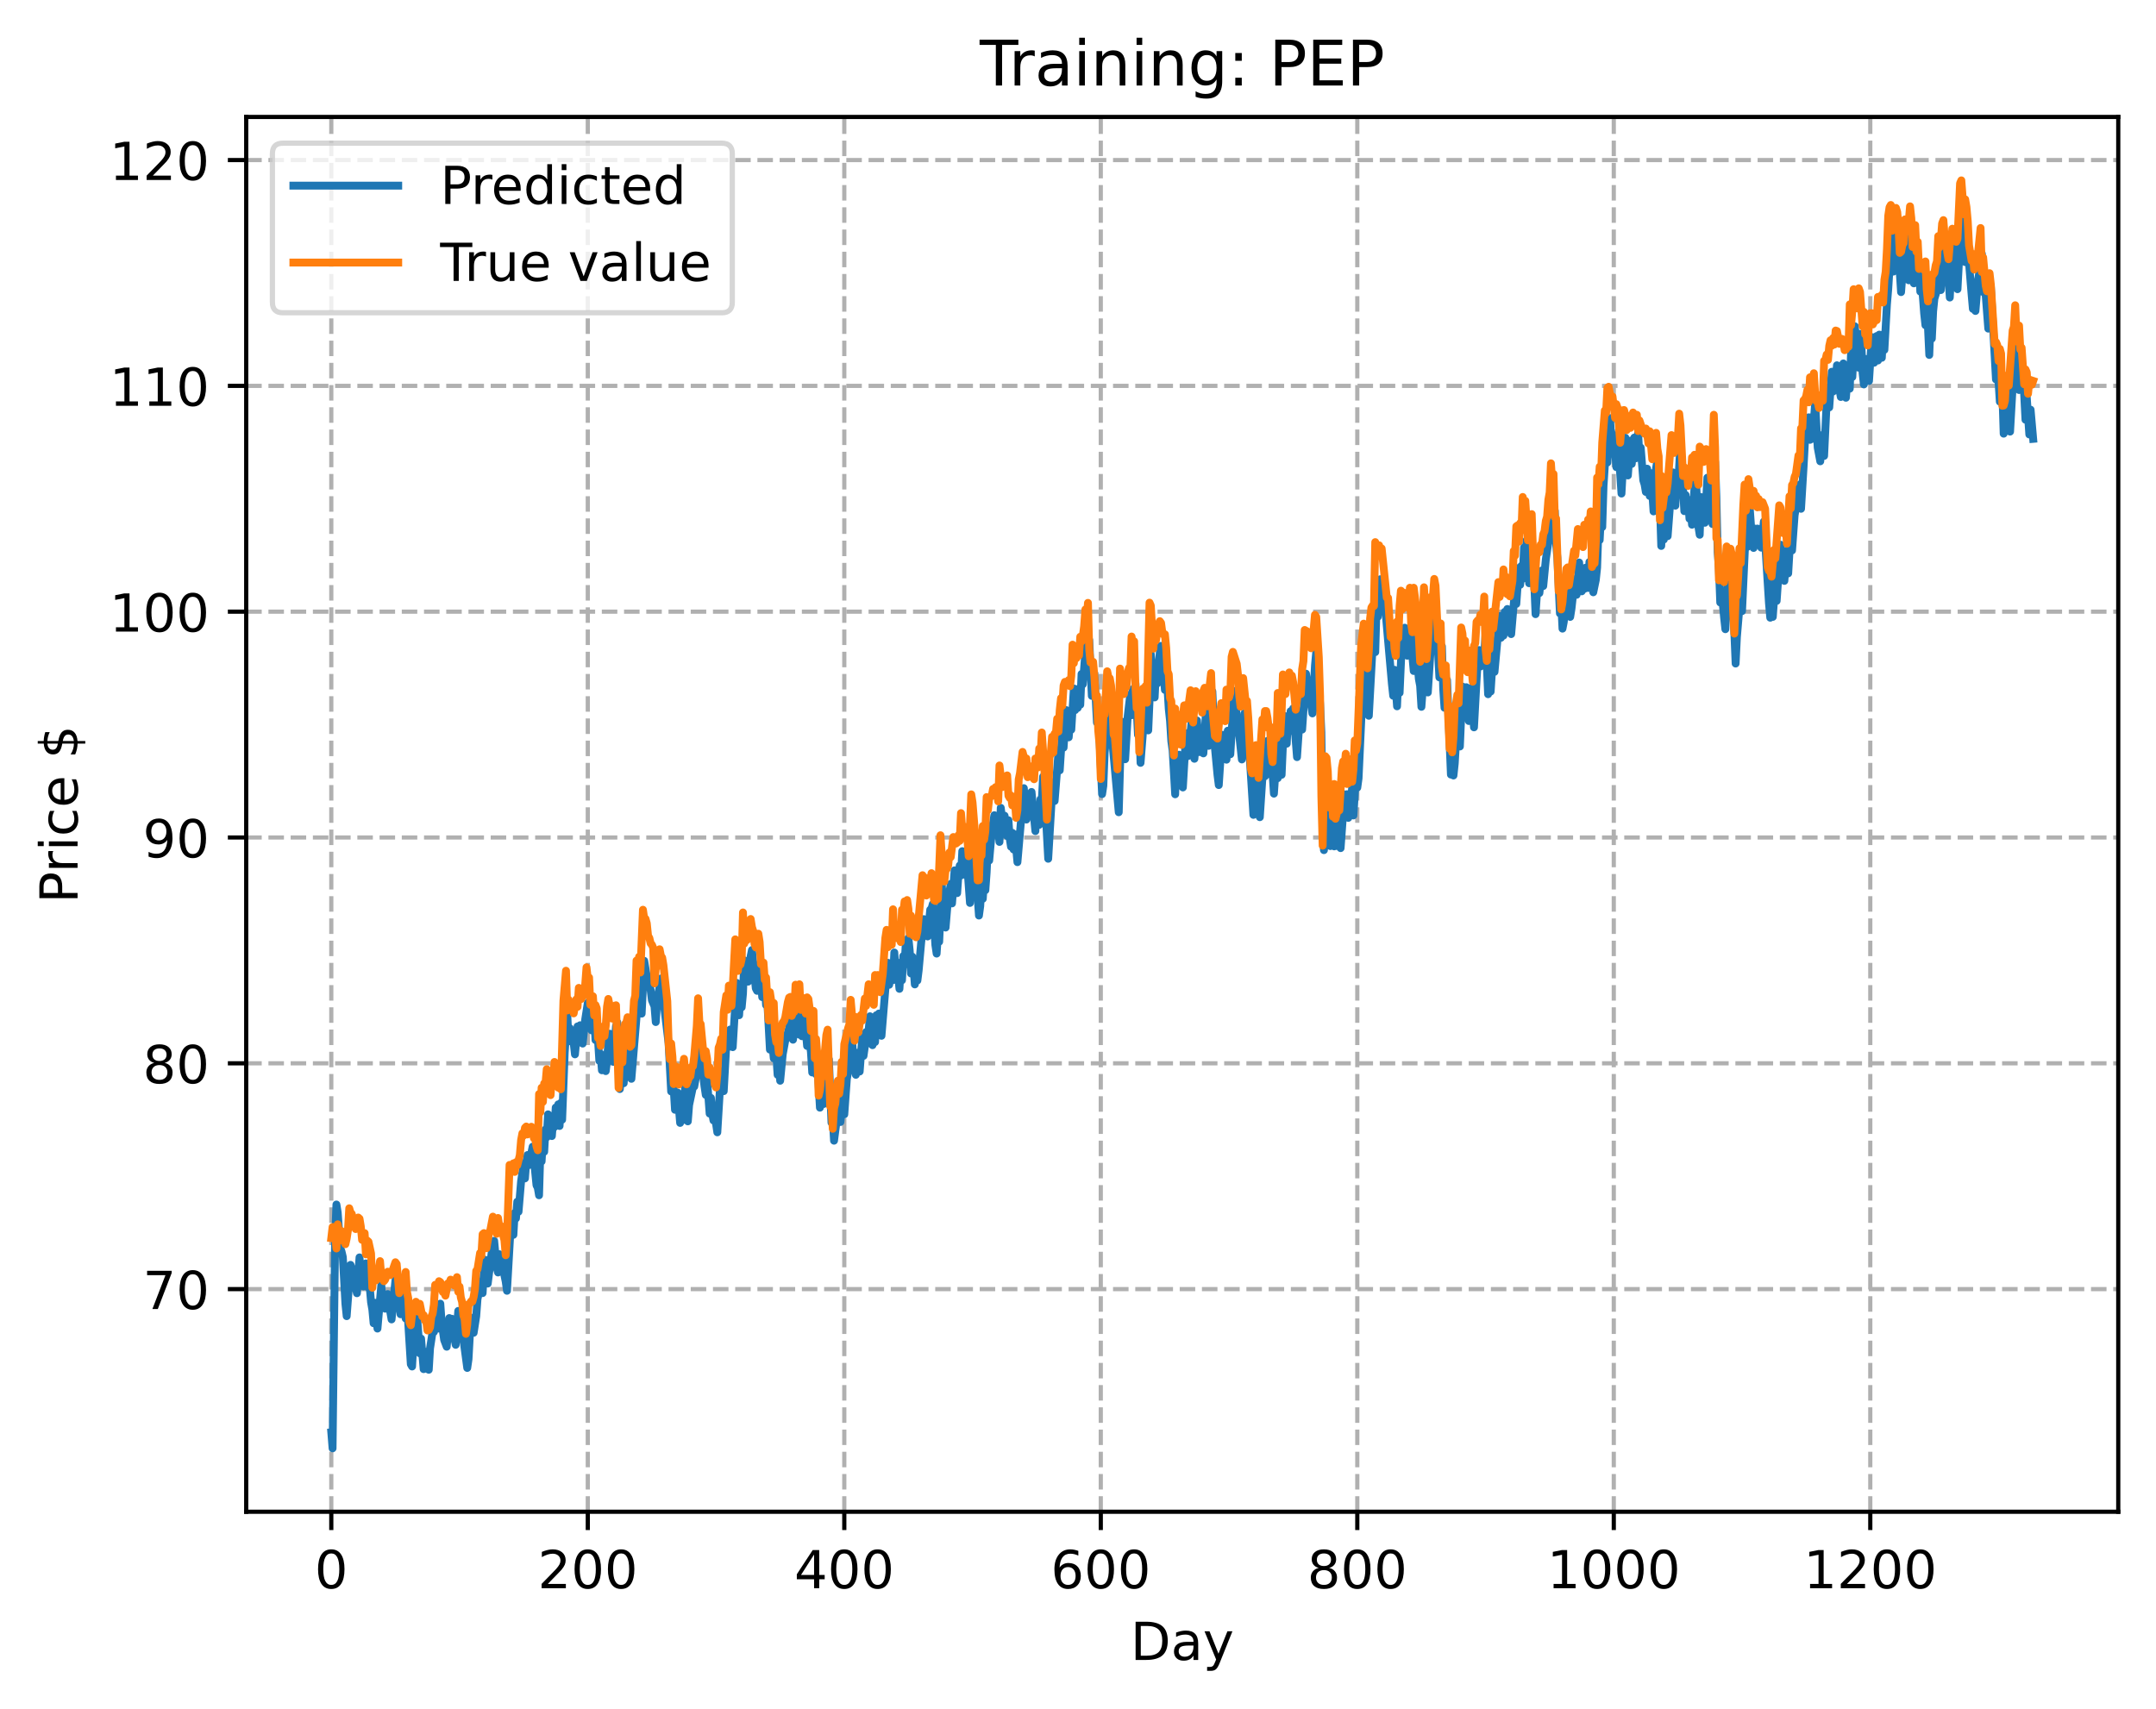 <?xml version="1.0" encoding="utf-8" standalone="no"?>
<!DOCTYPE svg PUBLIC "-//W3C//DTD SVG 1.1//EN"
  "http://www.w3.org/Graphics/SVG/1.1/DTD/svg11.dtd">
<!-- Created with matplotlib (https://matplotlib.org/) -->
<svg height="325.986pt" version="1.1" viewBox="0 0 411.286 325.986" width="411.286pt" xmlns="http://www.w3.org/2000/svg" xmlns:xlink="http://www.w3.org/1999/xlink">
 <defs>
  <style type="text/css">
*{stroke-linecap:butt;stroke-linejoin:round;}
  </style>
 </defs>
 <g id="figure_1">
  <g id="patch_1">
   <path d="M 0 325.986 
L 411.286 325.986 
L 411.286 0 
L 0 0 
z
" style="fill:#ffffff;"/>
  </g>
  <g id="axes_1">
   <g id="patch_2">
    <path d="M 46.966 288.43 
L 404.086 288.43 
L 404.086 22.318 
L 46.966 22.318 
z
" style="fill:#ffffff;"/>
   </g>
   <g id="matplotlib.axis_1">
    <g id="xtick_1">
     <g id="line2d_1">
      <path clip-path="url(#p23e1032b02)" d="M 63.198 288.43 
L 63.198 22.318 
" style="fill:none;stroke:#b0b0b0;stroke-dasharray:2.96,1.28;stroke-dashoffset:0;stroke-width:0.8;"/>
     </g>
     <g id="line2d_2">
      <defs>
       <path d="M 0 0 
L 0 3.5 
" id="mf17afb4a40" style="stroke:#000000;stroke-width:0.8;"/>
      </defs>
      <g>
       <use style="stroke:#000000;stroke-width:0.8;" x="63.198" xlink:href="#mf17afb4a40" y="288.43"/>
      </g>
     </g>
     <g id="text_1">
      <!-- 0 -->
      <defs>
       <path d="M 31.781 66.406 
Q 24.172 66.406 20.328 58.906 
Q 16.5 51.422 16.5 36.375 
Q 16.5 21.391 20.328 13.891 
Q 24.172 6.391 31.781 6.391 
Q 39.453 6.391 43.281 13.891 
Q 47.125 21.391 47.125 36.375 
Q 47.125 51.422 43.281 58.906 
Q 39.453 66.406 31.781 66.406 
z
M 31.781 74.219 
Q 44.047 74.219 50.516 64.516 
Q 56.984 54.828 56.984 36.375 
Q 56.984 17.969 50.516 8.266 
Q 44.047 -1.422 31.781 -1.422 
Q 19.531 -1.422 13.062 8.266 
Q 6.594 17.969 6.594 36.375 
Q 6.594 54.828 13.062 64.516 
Q 19.531 74.219 31.781 74.219 
z
" id="DejaVuSans-48"/>
      </defs>
      <g transform="translate(60.017 303.029)scale(0.1 -0.1)">
       <use xlink:href="#DejaVuSans-48"/>
      </g>
     </g>
    </g>
    <g id="xtick_2">
     <g id="line2d_3">
      <path clip-path="url(#p23e1032b02)" d="M 112.129 288.43 
L 112.129 22.318 
" style="fill:none;stroke:#b0b0b0;stroke-dasharray:2.96,1.28;stroke-dashoffset:0;stroke-width:0.8;"/>
     </g>
     <g id="line2d_4">
      <g>
       <use style="stroke:#000000;stroke-width:0.8;" x="112.129" xlink:href="#mf17afb4a40" y="288.43"/>
      </g>
     </g>
     <g id="text_2">
      <!-- 200 -->
      <defs>
       <path d="M 19.188 8.297 
L 53.609 8.297 
L 53.609 0 
L 7.328 0 
L 7.328 8.297 
Q 12.938 14.109 22.625 23.891 
Q 32.328 33.688 34.812 36.531 
Q 39.547 41.844 41.422 45.531 
Q 43.312 49.219 43.312 52.781 
Q 43.312 58.594 39.234 62.25 
Q 35.156 65.922 28.609 65.922 
Q 23.969 65.922 18.812 64.312 
Q 13.672 62.703 7.812 59.422 
L 7.812 69.391 
Q 13.766 71.781 18.938 73 
Q 24.125 74.219 28.422 74.219 
Q 39.75 74.219 46.484 68.547 
Q 53.219 62.891 53.219 53.422 
Q 53.219 48.922 51.531 44.891 
Q 49.859 40.875 45.406 35.406 
Q 44.188 33.984 37.641 27.219 
Q 31.109 20.453 19.188 8.297 
z
" id="DejaVuSans-50"/>
      </defs>
      <g transform="translate(102.585 303.029)scale(0.1 -0.1)">
       <use xlink:href="#DejaVuSans-50"/>
       <use x="63.623" xlink:href="#DejaVuSans-48"/>
       <use x="127.246" xlink:href="#DejaVuSans-48"/>
      </g>
     </g>
    </g>
    <g id="xtick_3">
     <g id="line2d_5">
      <path clip-path="url(#p23e1032b02)" d="M 161.06 288.43 
L 161.06 22.318 
" style="fill:none;stroke:#b0b0b0;stroke-dasharray:2.96,1.28;stroke-dashoffset:0;stroke-width:0.8;"/>
     </g>
     <g id="line2d_6">
      <g>
       <use style="stroke:#000000;stroke-width:0.8;" x="161.06" xlink:href="#mf17afb4a40" y="288.43"/>
      </g>
     </g>
     <g id="text_3">
      <!-- 400 -->
      <defs>
       <path d="M 37.797 64.312 
L 12.891 25.391 
L 37.797 25.391 
z
M 35.203 72.906 
L 47.609 72.906 
L 47.609 25.391 
L 58.016 25.391 
L 58.016 17.188 
L 47.609 17.188 
L 47.609 0 
L 37.797 0 
L 37.797 17.188 
L 4.891 17.188 
L 4.891 26.703 
z
" id="DejaVuSans-52"/>
      </defs>
      <g transform="translate(151.516 303.029)scale(0.1 -0.1)">
       <use xlink:href="#DejaVuSans-52"/>
       <use x="63.623" xlink:href="#DejaVuSans-48"/>
       <use x="127.246" xlink:href="#DejaVuSans-48"/>
      </g>
     </g>
    </g>
    <g id="xtick_4">
     <g id="line2d_7">
      <path clip-path="url(#p23e1032b02)" d="M 209.99 288.43 
L 209.99 22.318 
" style="fill:none;stroke:#b0b0b0;stroke-dasharray:2.96,1.28;stroke-dashoffset:0;stroke-width:0.8;"/>
     </g>
     <g id="line2d_8">
      <g>
       <use style="stroke:#000000;stroke-width:0.8;" x="209.99" xlink:href="#mf17afb4a40" y="288.43"/>
      </g>
     </g>
     <g id="text_4">
      <!-- 600 -->
      <defs>
       <path d="M 33.016 40.375 
Q 26.375 40.375 22.484 35.828 
Q 18.609 31.297 18.609 23.391 
Q 18.609 15.531 22.484 10.953 
Q 26.375 6.391 33.016 6.391 
Q 39.656 6.391 43.531 10.953 
Q 47.406 15.531 47.406 23.391 
Q 47.406 31.297 43.531 35.828 
Q 39.656 40.375 33.016 40.375 
z
M 52.594 71.297 
L 52.594 62.312 
Q 48.875 64.062 45.094 64.984 
Q 41.312 65.922 37.594 65.922 
Q 27.828 65.922 22.672 59.328 
Q 17.531 52.734 16.797 39.406 
Q 19.672 43.656 24.016 45.922 
Q 28.375 48.188 33.594 48.188 
Q 44.578 48.188 50.953 41.516 
Q 57.328 34.859 57.328 23.391 
Q 57.328 12.156 50.688 5.359 
Q 44.047 -1.422 33.016 -1.422 
Q 20.359 -1.422 13.672 8.266 
Q 6.984 17.969 6.984 36.375 
Q 6.984 53.656 15.188 63.938 
Q 23.391 74.219 37.203 74.219 
Q 40.922 74.219 44.703 73.484 
Q 48.484 72.75 52.594 71.297 
z
" id="DejaVuSans-54"/>
      </defs>
      <g transform="translate(200.446 303.029)scale(0.1 -0.1)">
       <use xlink:href="#DejaVuSans-54"/>
       <use x="63.623" xlink:href="#DejaVuSans-48"/>
       <use x="127.246" xlink:href="#DejaVuSans-48"/>
      </g>
     </g>
    </g>
    <g id="xtick_5">
     <g id="line2d_9">
      <path clip-path="url(#p23e1032b02)" d="M 258.921 288.43 
L 258.921 22.318 
" style="fill:none;stroke:#b0b0b0;stroke-dasharray:2.96,1.28;stroke-dashoffset:0;stroke-width:0.8;"/>
     </g>
     <g id="line2d_10">
      <g>
       <use style="stroke:#000000;stroke-width:0.8;" x="258.921" xlink:href="#mf17afb4a40" y="288.43"/>
      </g>
     </g>
     <g id="text_5">
      <!-- 800 -->
      <defs>
       <path d="M 31.781 34.625 
Q 24.75 34.625 20.719 30.859 
Q 16.703 27.094 16.703 20.516 
Q 16.703 13.922 20.719 10.156 
Q 24.75 6.391 31.781 6.391 
Q 38.812 6.391 42.859 10.172 
Q 46.922 13.969 46.922 20.516 
Q 46.922 27.094 42.891 30.859 
Q 38.875 34.625 31.781 34.625 
z
M 21.922 38.812 
Q 15.578 40.375 12.031 44.719 
Q 8.5 49.078 8.5 55.328 
Q 8.5 64.062 14.719 69.141 
Q 20.953 74.219 31.781 74.219 
Q 42.672 74.219 48.875 69.141 
Q 55.078 64.062 55.078 55.328 
Q 55.078 49.078 51.531 44.719 
Q 48 40.375 41.703 38.812 
Q 48.828 37.156 52.797 32.312 
Q 56.781 27.484 56.781 20.516 
Q 56.781 9.906 50.312 4.234 
Q 43.844 -1.422 31.781 -1.422 
Q 19.734 -1.422 13.25 4.234 
Q 6.781 9.906 6.781 20.516 
Q 6.781 27.484 10.781 32.312 
Q 14.797 37.156 21.922 38.812 
z
M 18.312 54.391 
Q 18.312 48.734 21.844 45.562 
Q 25.391 42.391 31.781 42.391 
Q 38.141 42.391 41.719 45.562 
Q 45.312 48.734 45.312 54.391 
Q 45.312 60.062 41.719 63.234 
Q 38.141 66.406 31.781 66.406 
Q 25.391 66.406 21.844 63.234 
Q 18.312 60.062 18.312 54.391 
z
" id="DejaVuSans-56"/>
      </defs>
      <g transform="translate(249.377 303.029)scale(0.1 -0.1)">
       <use xlink:href="#DejaVuSans-56"/>
       <use x="63.623" xlink:href="#DejaVuSans-48"/>
       <use x="127.246" xlink:href="#DejaVuSans-48"/>
      </g>
     </g>
    </g>
    <g id="xtick_6">
     <g id="line2d_11">
      <path clip-path="url(#p23e1032b02)" d="M 307.851 288.43 
L 307.851 22.318 
" style="fill:none;stroke:#b0b0b0;stroke-dasharray:2.96,1.28;stroke-dashoffset:0;stroke-width:0.8;"/>
     </g>
     <g id="line2d_12">
      <g>
       <use style="stroke:#000000;stroke-width:0.8;" x="307.851" xlink:href="#mf17afb4a40" y="288.43"/>
      </g>
     </g>
     <g id="text_6">
      <!-- 1000 -->
      <defs>
       <path d="M 12.406 8.297 
L 28.516 8.297 
L 28.516 63.922 
L 10.984 60.406 
L 10.984 69.391 
L 28.422 72.906 
L 38.281 72.906 
L 38.281 8.297 
L 54.391 8.297 
L 54.391 0 
L 12.406 0 
z
" id="DejaVuSans-49"/>
      </defs>
      <g transform="translate(295.126 303.029)scale(0.1 -0.1)">
       <use xlink:href="#DejaVuSans-49"/>
       <use x="63.623" xlink:href="#DejaVuSans-48"/>
       <use x="127.246" xlink:href="#DejaVuSans-48"/>
       <use x="190.869" xlink:href="#DejaVuSans-48"/>
      </g>
     </g>
    </g>
    <g id="xtick_7">
     <g id="line2d_13">
      <path clip-path="url(#p23e1032b02)" d="M 356.782 288.43 
L 356.782 22.318 
" style="fill:none;stroke:#b0b0b0;stroke-dasharray:2.96,1.28;stroke-dashoffset:0;stroke-width:0.8;"/>
     </g>
     <g id="line2d_14">
      <g>
       <use style="stroke:#000000;stroke-width:0.8;" x="356.782" xlink:href="#mf17afb4a40" y="288.43"/>
      </g>
     </g>
     <g id="text_7">
      <!-- 1200 -->
      <g transform="translate(344.057 303.029)scale(0.1 -0.1)">
       <use xlink:href="#DejaVuSans-49"/>
       <use x="63.623" xlink:href="#DejaVuSans-50"/>
       <use x="127.246" xlink:href="#DejaVuSans-48"/>
       <use x="190.869" xlink:href="#DejaVuSans-48"/>
      </g>
     </g>
    </g>
    <g id="text_8">
     <!-- Day -->
     <defs>
      <path d="M 19.672 64.797 
L 19.672 8.109 
L 31.594 8.109 
Q 46.688 8.109 53.688 14.938 
Q 60.688 21.781 60.688 36.531 
Q 60.688 51.172 53.688 57.984 
Q 46.688 64.797 31.594 64.797 
z
M 9.812 72.906 
L 30.078 72.906 
Q 51.266 72.906 61.172 64.094 
Q 71.094 55.281 71.094 36.531 
Q 71.094 17.672 61.125 8.828 
Q 51.172 0 30.078 0 
L 9.812 0 
z
" id="DejaVuSans-68"/>
      <path d="M 34.281 27.484 
Q 23.391 27.484 19.188 25 
Q 14.984 22.516 14.984 16.5 
Q 14.984 11.719 18.141 8.906 
Q 21.297 6.109 26.703 6.109 
Q 34.188 6.109 38.703 11.406 
Q 43.219 16.703 43.219 25.484 
L 43.219 27.484 
z
M 52.203 31.203 
L 52.203 0 
L 43.219 0 
L 43.219 8.297 
Q 40.141 3.328 35.547 0.953 
Q 30.953 -1.422 24.312 -1.422 
Q 15.922 -1.422 10.953 3.297 
Q 6 8.016 6 15.922 
Q 6 25.141 12.172 29.828 
Q 18.359 34.516 30.609 34.516 
L 43.219 34.516 
L 43.219 35.406 
Q 43.219 41.609 39.141 45 
Q 35.062 48.391 27.688 48.391 
Q 23 48.391 18.547 47.266 
Q 14.109 46.141 10.016 43.891 
L 10.016 52.203 
Q 14.938 54.109 19.578 55.047 
Q 24.219 56 28.609 56 
Q 40.484 56 46.344 49.844 
Q 52.203 43.703 52.203 31.203 
z
" id="DejaVuSans-97"/>
      <path d="M 32.172 -5.078 
Q 28.375 -14.844 24.75 -17.812 
Q 21.141 -20.797 15.094 -20.797 
L 7.906 -20.797 
L 7.906 -13.281 
L 13.188 -13.281 
Q 16.891 -13.281 18.938 -11.516 
Q 21 -9.766 23.484 -3.219 
L 25.094 0.875 
L 2.984 54.688 
L 12.5 54.688 
L 29.594 11.922 
L 46.688 54.688 
L 56.203 54.688 
z
" id="DejaVuSans-121"/>
     </defs>
     <g transform="translate(215.652 316.707)scale(0.1 -0.1)">
      <use xlink:href="#DejaVuSans-68"/>
      <use x="77.002" xlink:href="#DejaVuSans-97"/>
      <use x="138.281" xlink:href="#DejaVuSans-121"/>
     </g>
    </g>
   </g>
   <g id="matplotlib.axis_2">
    <g id="ytick_1">
     <g id="line2d_15">
      <path clip-path="url(#p23e1032b02)" d="M 46.966 245.956 
L 404.086 245.956 
" style="fill:none;stroke:#b0b0b0;stroke-dasharray:2.96,1.28;stroke-dashoffset:0;stroke-width:0.8;"/>
     </g>
     <g id="line2d_16">
      <defs>
       <path d="M 0 0 
L -3.5 0 
" id="m27b4ab5812" style="stroke:#000000;stroke-width:0.8;"/>
      </defs>
      <g>
       <use style="stroke:#000000;stroke-width:0.8;" x="46.966" xlink:href="#m27b4ab5812" y="245.956"/>
      </g>
     </g>
     <g id="text_9">
      <!-- 70 -->
      <defs>
       <path d="M 8.203 72.906 
L 55.078 72.906 
L 55.078 68.703 
L 28.609 0 
L 18.312 0 
L 43.219 64.594 
L 8.203 64.594 
z
" id="DejaVuSans-55"/>
      </defs>
      <g transform="translate(27.241 249.755)scale(0.1 -0.1)">
       <use xlink:href="#DejaVuSans-55"/>
       <use x="63.623" xlink:href="#DejaVuSans-48"/>
      </g>
     </g>
    </g>
    <g id="ytick_2">
     <g id="line2d_17">
      <path clip-path="url(#p23e1032b02)" d="M 46.966 202.872 
L 404.086 202.872 
" style="fill:none;stroke:#b0b0b0;stroke-dasharray:2.96,1.28;stroke-dashoffset:0;stroke-width:0.8;"/>
     </g>
     <g id="line2d_18">
      <g>
       <use style="stroke:#000000;stroke-width:0.8;" x="46.966" xlink:href="#m27b4ab5812" y="202.872"/>
      </g>
     </g>
     <g id="text_10">
      <!-- 80 -->
      <g transform="translate(27.241 206.671)scale(0.1 -0.1)">
       <use xlink:href="#DejaVuSans-56"/>
       <use x="63.623" xlink:href="#DejaVuSans-48"/>
      </g>
     </g>
    </g>
    <g id="ytick_3">
     <g id="line2d_19">
      <path clip-path="url(#p23e1032b02)" d="M 46.966 159.788 
L 404.086 159.788 
" style="fill:none;stroke:#b0b0b0;stroke-dasharray:2.96,1.28;stroke-dashoffset:0;stroke-width:0.8;"/>
     </g>
     <g id="line2d_20">
      <g>
       <use style="stroke:#000000;stroke-width:0.8;" x="46.966" xlink:href="#m27b4ab5812" y="159.788"/>
      </g>
     </g>
     <g id="text_11">
      <!-- 90 -->
      <defs>
       <path d="M 10.984 1.516 
L 10.984 10.5 
Q 14.703 8.734 18.5 7.812 
Q 22.312 6.891 25.984 6.891 
Q 35.75 6.891 40.891 13.453 
Q 46.047 20.016 46.781 33.406 
Q 43.953 29.203 39.594 26.953 
Q 35.25 24.703 29.984 24.703 
Q 19.047 24.703 12.672 31.312 
Q 6.297 37.938 6.297 49.422 
Q 6.297 60.641 12.938 67.422 
Q 19.578 74.219 30.609 74.219 
Q 43.266 74.219 49.922 64.516 
Q 56.594 54.828 56.594 36.375 
Q 56.594 19.141 48.406 8.859 
Q 40.234 -1.422 26.422 -1.422 
Q 22.703 -1.422 18.891 -0.688 
Q 15.094 0.047 10.984 1.516 
z
M 30.609 32.422 
Q 37.25 32.422 41.125 36.953 
Q 45.016 41.5 45.016 49.422 
Q 45.016 57.281 41.125 61.844 
Q 37.25 66.406 30.609 66.406 
Q 23.969 66.406 20.094 61.844 
Q 16.219 57.281 16.219 49.422 
Q 16.219 41.5 20.094 36.953 
Q 23.969 32.422 30.609 32.422 
z
" id="DejaVuSans-57"/>
      </defs>
      <g transform="translate(27.241 163.587)scale(0.1 -0.1)">
       <use xlink:href="#DejaVuSans-57"/>
       <use x="63.623" xlink:href="#DejaVuSans-48"/>
      </g>
     </g>
    </g>
    <g id="ytick_4">
     <g id="line2d_21">
      <path clip-path="url(#p23e1032b02)" d="M 46.966 116.704 
L 404.086 116.704 
" style="fill:none;stroke:#b0b0b0;stroke-dasharray:2.96,1.28;stroke-dashoffset:0;stroke-width:0.8;"/>
     </g>
     <g id="line2d_22">
      <g>
       <use style="stroke:#000000;stroke-width:0.8;" x="46.966" xlink:href="#m27b4ab5812" y="116.704"/>
      </g>
     </g>
     <g id="text_12">
      <!-- 100 -->
      <g transform="translate(20.878 120.504)scale(0.1 -0.1)">
       <use xlink:href="#DejaVuSans-49"/>
       <use x="63.623" xlink:href="#DejaVuSans-48"/>
       <use x="127.246" xlink:href="#DejaVuSans-48"/>
      </g>
     </g>
    </g>
    <g id="ytick_5">
     <g id="line2d_23">
      <path clip-path="url(#p23e1032b02)" d="M 46.966 73.62 
L 404.086 73.62 
" style="fill:none;stroke:#b0b0b0;stroke-dasharray:2.96,1.28;stroke-dashoffset:0;stroke-width:0.8;"/>
     </g>
     <g id="line2d_24">
      <g>
       <use style="stroke:#000000;stroke-width:0.8;" x="46.966" xlink:href="#m27b4ab5812" y="73.62"/>
      </g>
     </g>
     <g id="text_13">
      <!-- 110 -->
      <g transform="translate(20.878 77.42)scale(0.1 -0.1)">
       <use xlink:href="#DejaVuSans-49"/>
       <use x="63.623" xlink:href="#DejaVuSans-49"/>
       <use x="127.246" xlink:href="#DejaVuSans-48"/>
      </g>
     </g>
    </g>
    <g id="ytick_6">
     <g id="line2d_25">
      <path clip-path="url(#p23e1032b02)" d="M 46.966 30.537 
L 404.086 30.537 
" style="fill:none;stroke:#b0b0b0;stroke-dasharray:2.96,1.28;stroke-dashoffset:0;stroke-width:0.8;"/>
     </g>
     <g id="line2d_26">
      <g>
       <use style="stroke:#000000;stroke-width:0.8;" x="46.966" xlink:href="#m27b4ab5812" y="30.537"/>
      </g>
     </g>
     <g id="text_14">
      <!-- 120 -->
      <g transform="translate(20.878 34.336)scale(0.1 -0.1)">
       <use xlink:href="#DejaVuSans-49"/>
       <use x="63.623" xlink:href="#DejaVuSans-50"/>
       <use x="127.246" xlink:href="#DejaVuSans-48"/>
      </g>
     </g>
    </g>
    <g id="text_15">
     <!-- Price $ -->
     <defs>
      <path d="M 19.672 64.797 
L 19.672 37.406 
L 32.078 37.406 
Q 38.969 37.406 42.719 40.969 
Q 46.484 44.531 46.484 51.125 
Q 46.484 57.672 42.719 61.234 
Q 38.969 64.797 32.078 64.797 
z
M 9.812 72.906 
L 32.078 72.906 
Q 44.344 72.906 50.609 67.359 
Q 56.891 61.812 56.891 51.125 
Q 56.891 40.328 50.609 34.812 
Q 44.344 29.297 32.078 29.297 
L 19.672 29.297 
L 19.672 0 
L 9.812 0 
z
" id="DejaVuSans-80"/>
      <path d="M 41.109 46.297 
Q 39.594 47.172 37.812 47.578 
Q 36.031 48 33.891 48 
Q 26.266 48 22.188 43.047 
Q 18.109 38.094 18.109 28.812 
L 18.109 0 
L 9.078 0 
L 9.078 54.688 
L 18.109 54.688 
L 18.109 46.188 
Q 20.953 51.172 25.484 53.578 
Q 30.031 56 36.531 56 
Q 37.453 56 38.578 55.875 
Q 39.703 55.766 41.062 55.516 
z
" id="DejaVuSans-114"/>
      <path d="M 9.422 54.688 
L 18.406 54.688 
L 18.406 0 
L 9.422 0 
z
M 9.422 75.984 
L 18.406 75.984 
L 18.406 64.594 
L 9.422 64.594 
z
" id="DejaVuSans-105"/>
      <path d="M 48.781 52.594 
L 48.781 44.188 
Q 44.969 46.297 41.141 47.344 
Q 37.312 48.391 33.406 48.391 
Q 24.656 48.391 19.812 42.844 
Q 14.984 37.312 14.984 27.297 
Q 14.984 17.281 19.812 11.734 
Q 24.656 6.203 33.406 6.203 
Q 37.312 6.203 41.141 7.25 
Q 44.969 8.297 48.781 10.406 
L 48.781 2.094 
Q 45.016 0.344 40.984 -0.531 
Q 36.969 -1.422 32.422 -1.422 
Q 20.062 -1.422 12.781 6.344 
Q 5.516 14.109 5.516 27.297 
Q 5.516 40.672 12.859 48.328 
Q 20.219 56 33.016 56 
Q 37.156 56 41.109 55.141 
Q 45.062 54.297 48.781 52.594 
z
" id="DejaVuSans-99"/>
      <path d="M 56.203 29.594 
L 56.203 25.203 
L 14.891 25.203 
Q 15.484 15.922 20.484 11.062 
Q 25.484 6.203 34.422 6.203 
Q 39.594 6.203 44.453 7.469 
Q 49.312 8.734 54.109 11.281 
L 54.109 2.781 
Q 49.266 0.734 44.188 -0.344 
Q 39.109 -1.422 33.891 -1.422 
Q 20.797 -1.422 13.156 6.188 
Q 5.516 13.812 5.516 26.812 
Q 5.516 40.234 12.766 48.109 
Q 20.016 56 32.328 56 
Q 43.359 56 49.781 48.891 
Q 56.203 41.797 56.203 29.594 
z
M 47.219 32.234 
Q 47.125 39.594 43.094 43.984 
Q 39.062 48.391 32.422 48.391 
Q 24.906 48.391 20.391 44.141 
Q 15.875 39.891 15.188 32.172 
z
" id="DejaVuSans-101"/>
      <path id="DejaVuSans-32"/>
      <path d="M 33.797 -14.703 
L 28.906 -14.703 
L 28.859 0 
Q 23.734 0.094 18.609 1.188 
Q 13.484 2.297 8.297 4.5 
L 8.297 13.281 
Q 13.281 10.156 18.375 8.562 
Q 23.484 6.984 28.906 6.938 
L 28.906 29.203 
Q 18.109 30.953 13.203 35.156 
Q 8.297 39.359 8.297 46.688 
Q 8.297 54.641 13.625 59.219 
Q 18.953 63.812 28.906 64.5 
L 28.906 75.984 
L 33.797 75.984 
L 33.797 64.656 
Q 38.328 64.453 42.578 63.688 
Q 46.828 62.938 50.875 61.625 
L 50.875 53.078 
Q 46.828 55.125 42.547 56.25 
Q 38.281 57.375 33.797 57.562 
L 33.797 36.719 
Q 44.875 35.016 50.094 30.609 
Q 55.328 26.219 55.328 18.609 
Q 55.328 10.359 49.781 5.594 
Q 44.234 0.828 33.797 0.094 
z
M 28.906 37.594 
L 28.906 57.625 
Q 23.25 56.984 20.266 54.391 
Q 17.281 51.812 17.281 47.516 
Q 17.281 43.312 20.031 40.969 
Q 22.797 38.625 28.906 37.594 
z
M 33.797 28.219 
L 33.797 7.078 
Q 39.984 7.906 43.141 10.594 
Q 46.297 13.281 46.297 17.672 
Q 46.297 21.969 43.281 24.5 
Q 40.281 27.047 33.797 28.219 
z
" id="DejaVuSans-36"/>
     </defs>
     <g transform="translate(14.798 172.342)rotate(-90)scale(0.1 -0.1)">
      <use xlink:href="#DejaVuSans-80"/>
      <use x="58.553" xlink:href="#DejaVuSans-114"/>
      <use x="99.666" xlink:href="#DejaVuSans-105"/>
      <use x="127.449" xlink:href="#DejaVuSans-99"/>
      <use x="182.43" xlink:href="#DejaVuSans-101"/>
      <use x="243.953" xlink:href="#DejaVuSans-32"/>
      <use x="275.74" xlink:href="#DejaVuSans-36"/>
     </g>
    </g>
   </g>
   <g id="line2d_27">
    <path clip-path="url(#p23e1032b02)" d="M 63.198 273.287 
L 63.443 276.334 
L 63.932 236.148 
L 64.177 229.815 
L 64.422 231.336 
L 64.911 238.107 
L 65.156 238.8 
L 65.4 239.839 
L 65.89 248.754 
L 66.134 251.116 
L 66.868 241.327 
L 67.113 242.058 
L 67.602 245.598 
L 67.847 245.636 
L 68.091 246.743 
L 68.581 239.906 
L 68.825 243.505 
L 69.07 244.15 
L 69.315 245.44 
L 69.559 242.432 
L 69.804 241.049 
L 70.049 245.525 
L 70.293 242.832 
L 70.783 248.456 
L 71.027 249.862 
L 71.272 252.474 
L 71.517 248.559 
L 72.006 253.485 
L 72.495 247.929 
L 72.74 245.202 
L 72.984 248.842 
L 73.229 247.811 
L 73.474 249.692 
L 73.718 247.481 
L 73.963 246.9 
L 74.208 247.494 
L 74.452 250.315 
L 74.697 251.736 
L 75.431 244.288 
L 75.676 243.59 
L 76.165 248.621 
L 76.41 250.751 
L 76.899 246.596 
L 77.144 250.158 
L 77.388 251.562 
L 77.633 248.567 
L 78.367 260.284 
L 78.611 260.719 
L 78.856 256.37 
L 79.101 255.247 
L 79.59 251.498 
L 80.079 258.215 
L 80.324 255.393 
L 80.813 261.223 
L 81.058 257.894 
L 81.547 261.2 
L 81.792 261.342 
L 82.037 257.258 
L 82.526 254.062 
L 82.771 254.139 
L 83.26 251.929 
L 83.505 253.495 
L 83.994 248.732 
L 84.239 252.175 
L 84.728 255.652 
L 85.217 256.948 
L 85.706 251.478 
L 85.951 253.044 
L 86.196 251.613 
L 86.44 253.14 
L 86.685 255.396 
L 86.93 256.583 
L 87.419 250.115 
L 87.664 252.437 
L 87.908 251.052 
L 88.398 255.529 
L 89.132 260.998 
L 89.376 259.326 
L 89.621 254.915 
L 90.11 251.415 
L 90.355 254.287 
L 90.844 251.138 
L 91.089 247.86 
L 91.578 245.613 
L 91.823 244.49 
L 92.067 246.715 
L 92.312 242.531 
L 92.557 240.362 
L 93.046 244.898 
L 93.78 239.085 
L 94.025 238.246 
L 94.269 236.739 
L 94.759 241.889 
L 95.003 242.781 
L 95.248 239.291 
L 95.493 241.751 
L 95.737 239.577 
L 96.227 243.336 
L 96.471 244.52 
L 96.716 246.277 
L 97.45 233.439 
L 97.939 235.602 
L 98.184 231.412 
L 98.428 232.468 
L 98.673 229.273 
L 98.918 231.189 
L 99.407 225.373 
L 99.896 222.054 
L 100.141 224.836 
L 100.386 221.732 
L 100.63 220.371 
L 100.875 222.309 
L 101.609 218.78 
L 102.343 226.141 
L 102.587 226.603 
L 102.832 228.054 
L 103.077 219.705 
L 103.321 221.589 
L 103.566 217.221 
L 103.811 219.752 
L 104.055 215.497 
L 104.3 216.985 
L 104.545 212.606 
L 104.789 214.49 
L 105.034 213.133 
L 105.279 216.753 
L 105.523 213.639 
L 105.768 215.035 
L 106.013 211.306 
L 106.257 212.629 
L 106.502 210.702 
L 106.747 214.831 
L 106.991 210.419 
L 107.236 213.637 
L 107.725 200.831 
L 108.215 193.58 
L 108.459 198.544 
L 108.704 196.169 
L 108.948 198.722 
L 109.193 196.866 
L 109.682 201.164 
L 110.172 195.833 
L 110.416 198.908 
L 110.661 195.612 
L 111.15 199.108 
L 111.64 194.478 
L 112.129 191.342 
L 112.374 194.412 
L 112.618 193.107 
L 112.863 196.589 
L 113.108 195.566 
L 113.352 193.821 
L 113.597 198.436 
L 113.842 196.813 
L 114.086 198.55 
L 114.331 202.406 
L 114.575 201.056 
L 114.82 204.203 
L 115.065 202.662 
L 115.309 201.859 
L 115.554 204.362 
L 115.799 202.398 
L 116.043 198.866 
L 116.288 197.215 
L 116.777 201.291 
L 117.022 202.594 
L 117.511 195.764 
L 117.756 195.064 
L 118.245 207.784 
L 118.49 204.768 
L 118.735 204.683 
L 118.979 206.675 
L 119.469 200.091 
L 119.713 198.75 
L 119.958 198.12 
L 120.447 205.833 
L 121.67 191.107 
L 121.915 193.152 
L 122.16 190.712 
L 122.404 193.396 
L 122.894 183.318 
L 123.383 186.301 
L 123.628 186.386 
L 124.117 188.888 
L 124.362 190.843 
L 124.851 192.004 
L 125.096 195.001 
L 125.34 191.278 
L 126.074 186.692 
L 126.319 190.134 
L 126.563 190.931 
L 127.542 199.048 
L 128.031 208.243 
L 128.276 205.728 
L 128.521 207.815 
L 128.765 211.743 
L 129.255 208.446 
L 129.744 214.247 
L 129.989 211.884 
L 130.233 213.72 
L 130.723 207.189 
L 131.212 213.947 
L 131.457 210.836 
L 132.191 207.361 
L 132.435 207.309 
L 132.68 205.936 
L 133.169 202.469 
L 133.414 198.049 
L 133.658 202.001 
L 133.903 203.192 
L 134.392 207.284 
L 134.637 208.909 
L 134.882 205.938 
L 135.371 212.469 
L 135.616 209.47 
L 135.86 212.449 
L 136.105 213.778 
L 136.35 211.041 
L 136.594 214.398 
L 136.839 216.043 
L 137.328 207.918 
L 137.818 204.305 
L 138.062 208.188 
L 138.551 199.312 
L 138.796 196.782 
L 139.041 199.741 
L 139.285 196.428 
L 139.775 199.793 
L 140.509 187.519 
L 140.998 193.702 
L 141.243 189.796 
L 141.487 192.188 
L 141.732 189.578 
L 141.977 183.223 
L 142.221 186.911 
L 142.466 185.021 
L 142.711 187.295 
L 143.2 182.44 
L 143.445 181.258 
L 144.178 188.581 
L 144.423 189.046 
L 144.912 183.935 
L 145.402 190.246 
L 145.646 189.325 
L 145.891 187.762 
L 146.136 191.76 
L 146.38 191.137 
L 146.87 200.263 
L 147.114 196.713 
L 147.604 201.932 
L 147.848 197.898 
L 148.338 205.074 
L 148.582 202.646 
L 148.827 206.2 
L 149.316 201.145 
L 149.806 198.49 
L 150.05 197.964 
L 150.784 195.12 
L 151.029 194.241 
L 151.273 198.37 
L 152.007 192.483 
L 152.497 197.407 
L 152.741 194.022 
L 152.986 197.706 
L 153.475 194.077 
L 153.965 199.565 
L 154.209 196.622 
L 154.699 200.756 
L 154.943 204.623 
L 155.433 198.338 
L 155.677 204.967 
L 155.922 202.642 
L 156.411 211.339 
L 156.9 208.061 
L 157.145 210.634 
L 157.634 205.566 
L 158.124 202.132 
L 158.613 214.193 
L 158.858 213.447 
L 159.102 217.638 
L 159.836 212.073 
L 160.081 210.15 
L 160.326 214.076 
L 160.815 209.346 
L 161.06 212.625 
L 161.549 205.863 
L 162.283 201.535 
L 162.527 198.264 
L 162.772 201.754 
L 163.261 205.067 
L 163.506 200.86 
L 163.751 202.154 
L 163.995 204.444 
L 164.485 197.862 
L 164.729 201.458 
L 164.974 199.74 
L 165.219 196.907 
L 165.463 199.109 
L 165.953 193.895 
L 166.442 199.416 
L 166.687 196.36 
L 166.931 198.822 
L 167.176 193.693 
L 167.421 196.348 
L 167.665 193.371 
L 167.91 194.926 
L 168.154 197.626 
L 169.133 185.836 
L 169.378 183.694 
L 169.622 187.893 
L 170.112 184.038 
L 170.356 187.007 
L 170.601 181.732 
L 170.846 185.355 
L 171.09 183.598 
L 171.58 188.667 
L 171.824 184.515 
L 172.069 187.029 
L 172.314 182.402 
L 172.558 184.068 
L 172.803 179.814 
L 173.048 181.368 
L 173.292 178.973 
L 173.537 181.366 
L 173.782 185.733 
L 174.026 182.515 
L 174.271 184.643 
L 174.515 187.822 
L 174.76 184.204 
L 175.005 187.085 
L 175.249 185.131 
L 175.739 179.686 
L 176.228 175.364 
L 176.473 178.529 
L 176.717 175.78 
L 176.962 178.67 
L 177.451 173.573 
L 177.696 173.365 
L 177.941 172.487 
L 178.43 180.285 
L 178.675 181.94 
L 178.919 178.235 
L 179.164 179.678 
L 179.653 168.842 
L 180.142 174.836 
L 180.387 176.97 
L 180.876 171.128 
L 181.121 170.173 
L 181.366 168.646 
L 181.61 172.366 
L 182.1 166.053 
L 182.589 170.406 
L 182.834 166.895 
L 183.078 165.141 
L 183.323 167.026 
L 183.568 162.397 
L 183.812 165.909 
L 184.057 163.4 
L 184.302 167.009 
L 184.546 165.564 
L 185.036 172.276 
L 185.525 159.088 
L 185.77 162.507 
L 186.014 164.179 
L 186.748 174.683 
L 186.993 172.88 
L 187.237 168.218 
L 187.482 171.491 
L 187.727 167.742 
L 187.971 169.848 
L 188.216 166.446 
L 188.461 161.051 
L 188.705 164.182 
L 189.195 158.644 
L 189.684 155.533 
L 189.929 159.218 
L 190.173 156.93 
L 190.418 158.323 
L 190.663 160.636 
L 190.907 154.12 
L 191.152 156.023 
L 191.397 159.044 
L 191.641 155.631 
L 192.13 159.519 
L 192.375 156.498 
L 192.62 159.993 
L 192.864 161.558 
L 193.109 158.893 
L 193.354 162.078 
L 193.598 159.184 
L 194.088 164.495 
L 195.311 150.376 
L 195.8 156.367 
L 196.045 152.205 
L 196.29 155.629 
L 196.779 151.099 
L 197.513 158.566 
L 197.758 153.882 
L 198.247 157.378 
L 198.491 152.488 
L 198.736 152.884 
L 198.981 148.178 
L 199.47 154.891 
L 199.959 163.849 
L 200.693 151.33 
L 200.938 149.23 
L 201.183 152.819 
L 201.917 143.617 
L 202.161 146.98 
L 202.651 139.334 
L 202.895 142.642 
L 203.385 135.472 
L 203.874 140.679 
L 204.118 137.614 
L 204.363 139.225 
L 204.852 131.354 
L 205.097 135.485 
L 205.342 132.093 
L 205.586 135.068 
L 205.831 131.356 
L 206.076 134.461 
L 206.32 128.592 
L 206.565 130.565 
L 207.299 121.338 
L 207.544 126.332 
L 207.788 122.114 
L 208.278 132.769 
L 208.767 128.49 
L 209.256 137.867 
L 209.501 135.824 
L 210.235 151.513 
L 210.479 149.917 
L 210.724 143.605 
L 211.458 136.178 
L 211.703 138.87 
L 211.947 139.795 
L 212.192 141.404 
L 213.415 154.976 
L 213.905 137.629 
L 214.394 143.409 
L 214.639 144.86 
L 215.128 136.616 
L 215.617 132.484 
L 215.862 136.464 
L 216.106 131.483 
L 216.351 133.548 
L 216.596 130.372 
L 217.085 140.212 
L 217.33 137.893 
L 217.574 145.551 
L 218.308 136.164 
L 218.553 135.048 
L 218.798 134.456 
L 219.042 139.355 
L 219.287 133.752 
L 219.532 124.811 
L 220.021 130.327 
L 220.266 133.069 
L 220.51 128.149 
L 220.755 130.406 
L 221.244 124.501 
L 221.489 123.23 
L 222.223 131.636 
L 222.467 127.351 
L 222.957 135.267 
L 223.201 137.537 
L 223.446 141.429 
L 223.691 143.168 
L 224.18 151.546 
L 224.425 144.341 
L 224.669 149.035 
L 224.914 143.996 
L 225.159 148.881 
L 225.403 146.678 
L 225.648 150.24 
L 226.137 142.001 
L 226.382 139.886 
L 226.627 144.259 
L 227.361 137.328 
L 227.605 142.192 
L 227.85 144.771 
L 228.094 141.898 
L 228.339 137.462 
L 228.828 143.495 
L 229.073 139.651 
L 229.562 143.744 
L 230.052 135.974 
L 230.541 142.308 
L 231.03 134.975 
L 231.275 131.921 
L 231.764 142.68 
L 232.254 147.861 
L 232.498 149.789 
L 232.988 142.302 
L 233.232 140.191 
L 233.477 144.4 
L 233.722 141.427 
L 233.966 144.946 
L 234.211 139.412 
L 234.7 143.912 
L 235.434 131.832 
L 235.923 136.745 
L 236.168 138.097 
L 236.902 144.899 
L 237.391 136.093 
L 237.881 142.826 
L 238.125 140.129 
L 239.104 155.473 
L 239.838 147.268 
L 240.327 155.915 
L 241.061 144.691 
L 241.306 148.112 
L 241.55 143.606 
L 241.795 141.35 
L 242.284 147.717 
L 242.529 144.072 
L 243.018 151.425 
L 243.508 144.183 
L 243.752 148.466 
L 243.997 142.027 
L 244.486 147.83 
L 244.976 136.558 
L 245.465 141.895 
L 245.709 136.702 
L 245.954 139.544 
L 246.199 135.692 
L 246.443 137.86 
L 246.688 135.167 
L 247.422 144.455 
L 247.911 137.273 
L 248.156 135.698 
L 248.401 139.199 
L 249.135 128.532 
L 249.624 131.814 
L 249.869 132.48 
L 250.358 136.114 
L 250.847 126.982 
L 251.092 124.328 
L 251.826 134.349 
L 252.07 139.731 
L 252.315 156.708 
L 252.56 162.202 
L 253.049 150.996 
L 253.783 161.427 
L 254.272 155.783 
L 254.517 161.482 
L 254.762 156.851 
L 255.006 161.409 
L 255.496 157.673 
L 255.74 161.82 
L 256.474 151.556 
L 256.719 155.63 
L 256.964 151.528 
L 257.208 156.043 
L 257.453 154.253 
L 257.697 153.322 
L 257.942 150.208 
L 258.187 155.583 
L 258.676 147.703 
L 258.921 150.276 
L 259.165 148.5 
L 259.899 132.564 
L 260.389 127.257 
L 261.123 136.566 
L 261.857 123.121 
L 262.101 121.513 
L 262.346 124.423 
L 262.591 115.833 
L 262.835 117.692 
L 263.325 110.513 
L 263.569 113.3 
L 263.814 111.08 
L 265.526 130.511 
L 265.771 132.747 
L 266.016 127.793 
L 266.505 134.762 
L 266.75 128.973 
L 266.994 132.191 
L 267.484 121.045 
L 267.728 123.906 
L 267.973 119.761 
L 268.218 123.394 
L 268.462 125.107 
L 268.707 121.175 
L 268.952 124.204 
L 269.196 119.674 
L 269.441 125.338 
L 269.685 128.023 
L 269.93 121.818 
L 270.419 126.798 
L 270.664 129.548 
L 270.909 130.845 
L 271.153 134.859 
L 271.398 131.578 
L 271.887 121.305 
L 272.132 125.35 
L 272.377 132.119 
L 273.111 120.797 
L 273.355 123.245 
L 273.6 121.194 
L 273.845 116.758 
L 274.334 124.588 
L 274.579 129.238 
L 274.823 124.968 
L 275.068 123.323 
L 275.313 131.492 
L 275.557 135.037 
L 276.046 129.742 
L 276.78 147.785 
L 277.025 142.08 
L 277.27 147.96 
L 277.514 145.648 
L 277.759 141.5 
L 278.248 138.134 
L 278.493 142.429 
L 278.982 130.989 
L 279.227 132.582 
L 279.472 135.232 
L 279.716 131.115 
L 280.206 137.569 
L 280.695 131.21 
L 281.184 138.775 
L 281.673 129.754 
L 281.918 125.733 
L 282.163 124.026 
L 282.407 127.164 
L 282.652 124.212 
L 282.897 126.225 
L 283.141 124.656 
L 283.386 121.126 
L 283.875 132.453 
L 284.12 127.941 
L 284.365 131.948 
L 284.854 124.2 
L 285.099 128.189 
L 286.077 117.517 
L 286.322 121.693 
L 286.567 118.413 
L 286.811 121.273 
L 287.056 116.733 
L 287.301 119.87 
L 287.545 116.194 
L 287.79 120.001 
L 288.034 117.917 
L 288.279 120.983 
L 289.013 112.392 
L 289.258 115.229 
L 289.747 108.345 
L 289.992 111.581 
L 290.236 107.958 
L 290.481 110.436 
L 290.726 104.442 
L 290.97 106.551 
L 291.215 103.081 
L 291.704 111.281 
L 291.949 106.969 
L 292.194 109.389 
L 292.438 105.733 
L 292.928 117.179 
L 293.417 109.985 
L 293.661 113.157 
L 294.151 108.836 
L 294.395 111.816 
L 294.885 106.735 
L 295.863 100.131 
L 296.108 96.715 
L 296.353 100.59 
L 296.597 97.472 
L 296.842 103.701 
L 297.087 106.424 
L 297.576 117.037 
L 297.821 115.004 
L 298.065 119.941 
L 298.31 118.661 
L 298.555 116.046 
L 298.799 115.684 
L 299.044 113.611 
L 299.289 112.753 
L 299.533 117.704 
L 299.778 116.17 
L 300.267 111.747 
L 300.512 110.474 
L 300.756 113.484 
L 301.246 107.324 
L 301.49 110.95 
L 301.735 112.823 
L 301.98 109.861 
L 302.224 112.363 
L 302.469 108.315 
L 302.714 111.541 
L 302.958 112.182 
L 303.203 107.215 
L 303.448 109.898 
L 303.692 105.453 
L 303.937 113.005 
L 304.426 110.625 
L 304.671 108.313 
L 304.916 101.209 
L 305.16 103.043 
L 305.405 98.373 
L 305.649 100.562 
L 305.894 92.689 
L 306.383 85.091 
L 306.628 88.252 
L 307.117 79.769 
L 307.607 86.576 
L 307.851 82.99 
L 308.341 89.131 
L 308.585 84.712 
L 308.83 86.732 
L 309.319 94.172 
L 309.809 85.144 
L 310.053 83.504 
L 310.543 90.717 
L 311.032 84.077 
L 311.277 88.517 
L 311.766 83.487 
L 312.01 87.453 
L 312.5 82.595 
L 312.744 87.405 
L 312.989 85.398 
L 313.478 91.639 
L 313.723 92.423 
L 313.968 93.859 
L 314.212 89.421 
L 314.702 94.626 
L 314.946 90.274 
L 315.436 97.574 
L 315.925 89.302 
L 316.17 87.809 
L 316.414 93.638 
L 316.659 96.269 
L 316.904 104.163 
L 317.148 98.005 
L 317.393 102.946 
L 317.882 97.568 
L 318.127 102.297 
L 318.861 92.649 
L 319.105 90.125 
L 319.595 96.479 
L 319.839 91.834 
L 320.084 93.418 
L 320.573 84.437 
L 321.307 97.527 
L 321.552 94.432 
L 321.797 97.59 
L 322.041 95.332 
L 322.286 98.965 
L 322.531 97.113 
L 322.775 100.115 
L 323.265 92.857 
L 323.509 91.372 
L 323.998 100.517 
L 324.243 102.031 
L 324.488 94.831 
L 324.732 96.97 
L 325.222 99.743 
L 325.711 91.136 
L 325.956 95.91 
L 326.2 93.368 
L 326.69 99.993 
L 327.179 88.109 
L 327.424 94.899 
L 327.668 105.395 
L 327.913 108.521 
L 328.158 114.953 
L 328.402 112.684 
L 328.892 117.811 
L 329.136 120.048 
L 329.625 110.853 
L 329.87 116.609 
L 330.359 110.516 
L 330.604 114.859 
L 331.093 126.601 
L 331.338 121.54 
L 332.072 112.853 
L 332.317 116.605 
L 333.051 100.648 
L 333.295 104.369 
L 333.785 96.894 
L 334.274 103.807 
L 334.519 104.545 
L 334.763 100.854 
L 335.008 102.606 
L 335.252 100.849 
L 335.497 103.877 
L 335.742 101.066 
L 335.986 104.49 
L 336.476 99.516 
L 337.454 115.073 
L 337.699 117.857 
L 337.944 114.65 
L 338.188 117.701 
L 338.678 110.753 
L 338.922 114.654 
L 339.656 103.921 
L 340.39 110.831 
L 340.88 105.065 
L 341.124 109.403 
L 341.613 101.044 
L 341.858 105.028 
L 342.347 98.32 
L 343.326 92.433 
L 343.571 97.077 
L 344.06 88.993 
L 344.305 84.501 
L 344.794 81.018 
L 345.039 79.62 
L 345.283 83.916 
L 345.528 79.609 
L 345.773 83.717 
L 346.262 76.899 
L 346.751 85.397 
L 347.24 88.017 
L 347.485 83.038 
L 347.974 86.99 
L 348.464 76.596 
L 348.708 73.903 
L 348.953 77.736 
L 349.442 70.923 
L 349.687 74.7 
L 349.932 70.837 
L 350.176 73.107 
L 350.421 69.694 
L 350.666 72.985 
L 351.155 75.742 
L 351.644 69.342 
L 352.134 75.889 
L 352.623 69.932 
L 352.868 74.159 
L 353.112 67.343 
L 353.357 71.932 
L 353.846 62.258 
L 354.335 68.747 
L 354.58 70.162 
L 354.825 63.685 
L 355.069 65.351 
L 355.314 71.144 
L 355.559 73.346 
L 355.803 68.461 
L 356.048 72.656 
L 356.293 69.578 
L 356.537 72.694 
L 357.027 65.116 
L 357.271 64.342 
L 357.516 69.208 
L 358.005 64.115 
L 358.25 68.785 
L 358.495 63.846 
L 358.984 68.267 
L 359.228 63.802 
L 359.473 66.751 
L 359.962 58.057 
L 360.207 55.129 
L 360.696 47.209 
L 360.941 45.477 
L 361.186 51.819 
L 361.92 44.313 
L 362.654 55.733 
L 363.143 49.396 
L 363.388 49.146 
L 363.632 45.652 
L 363.877 50.885 
L 364.122 53.478 
L 364.611 45.083 
L 364.856 48.555 
L 365.1 54.063 
L 365.589 46.233 
L 365.834 52.152 
L 366.079 49.75 
L 366.323 55.639 
L 366.568 53.357 
L 367.057 59.809 
L 367.302 62.048 
L 367.547 57.371 
L 368.036 67.721 
L 368.281 61.178 
L 368.525 64.61 
L 368.77 59.398 
L 369.015 56.979 
L 369.749 54.553 
L 369.993 51.072 
L 370.238 55.344 
L 370.727 48.446 
L 370.972 46.534 
L 371.216 51.818 
L 371.461 49.444 
L 371.95 56.768 
L 372.195 51.977 
L 372.684 47.103 
L 373.174 54.027 
L 373.418 55.175 
L 374.152 41.432 
L 374.397 39.923 
L 374.886 50.008 
L 375.131 44.283 
L 376.11 56.158 
L 376.354 58.932 
L 376.599 54.797 
L 376.844 59.331 
L 377.333 53.488 
L 377.822 50.457 
L 378.067 48.419 
L 378.311 55.73 
L 378.556 53.17 
L 379.29 62.701 
L 379.779 54.697 
L 380.758 72.401 
L 381.003 69.15 
L 381.492 76.636 
L 381.737 72.085 
L 381.981 74.873 
L 382.226 82.743 
L 382.471 80.065 
L 382.715 79.852 
L 382.96 76.788 
L 383.449 82.351 
L 384.183 69.387 
L 384.428 68.267 
L 384.672 64.829 
L 385.162 74.412 
L 385.406 69.673 
L 385.651 72.925 
L 385.896 70.616 
L 386.385 80.084 
L 386.63 75.813 
L 387.119 82.897 
L 387.364 78.161 
L 387.853 83.733 
L 387.853 83.733 
" style="fill:none;stroke:#1f77b4;stroke-linecap:square;stroke-width:1.5;"/>
   </g>
   <g id="line2d_28">
    <path clip-path="url(#p23e1032b02)" d="M 63.198 236.219 
L 63.443 234.108 
L 63.688 234.194 
L 63.932 235.616 
L 64.177 238.201 
L 64.422 233.591 
L 64.666 235.271 
L 64.911 236.09 
L 65.156 234.883 
L 65.4 236.736 
L 65.645 236.779 
L 65.89 237.382 
L 66.134 236.305 
L 66.379 234.668 
L 66.623 230.532 
L 66.868 231.351 
L 67.113 231.609 
L 67.357 232.988 
L 67.602 233.505 
L 67.847 234.496 
L 68.091 232.772 
L 68.336 232.298 
L 68.581 232.514 
L 68.825 233.979 
L 69.07 236.564 
L 69.315 235.487 
L 69.559 235.271 
L 69.804 239.321 
L 70.049 236.693 
L 70.293 236.908 
L 70.783 239.149 
L 71.027 245.697 
L 71.272 242.165 
L 71.517 243.974 
L 71.761 244.276 
L 72.006 242.811 
L 72.251 242.294 
L 72.495 240.614 
L 72.74 243.586 
L 72.984 242.94 
L 73.229 244.448 
L 73.474 244.146 
L 73.963 242.638 
L 74.208 243.155 
L 74.452 243.285 
L 74.697 242.94 
L 75.431 240.829 
L 75.676 241.174 
L 76.165 246.731 
L 76.654 244.491 
L 76.899 244.663 
L 77.144 245.525 
L 77.388 242.682 
L 77.633 246.473 
L 77.878 247.679 
L 78.122 252.332 
L 78.367 252.849 
L 78.611 250.738 
L 78.856 250.35 
L 79.345 248.369 
L 79.59 250.049 
L 79.835 250.264 
L 80.079 248.756 
L 80.569 251.169 
L 80.813 250.911 
L 81.058 251.945 
L 81.303 252.074 
L 81.547 253.84 
L 81.792 253.754 
L 82.037 253.237 
L 82.281 251.212 
L 82.526 250.652 
L 82.771 248.929 
L 83.015 245.137 
L 83.26 245.956 
L 83.505 245.482 
L 83.749 244.448 
L 83.994 244.62 
L 84.239 245.051 
L 84.483 246.516 
L 84.728 246.559 
L 84.972 247.205 
L 85.462 244.836 
L 85.706 245.051 
L 85.951 244.146 
L 86.196 244.922 
L 86.685 245.267 
L 87.174 243.672 
L 87.419 246.473 
L 87.664 245.482 
L 87.908 247.55 
L 88.153 248.412 
L 88.398 250.954 
L 88.642 251.686 
L 88.887 254.487 
L 89.132 252.72 
L 89.376 248.843 
L 89.621 248.713 
L 89.866 248.282 
L 90.11 248.326 
L 90.355 247.421 
L 90.599 245.913 
L 90.844 242.466 
L 91.089 242.165 
L 91.578 239.063 
L 91.823 239.58 
L 92.067 235.487 
L 92.312 235.271 
L 92.801 238.158 
L 93.291 235.228 
L 93.535 234.711 
L 94.025 232.126 
L 94.269 233.677 
L 94.759 235.4 
L 95.003 232.385 
L 95.248 234.022 
L 95.493 233.849 
L 96.227 236.607 
L 96.471 239.493 
L 96.716 236.133 
L 97.205 222.26 
L 97.694 222.863 
L 97.939 221.958 
L 98.184 223.595 
L 98.428 221.743 
L 98.673 222.346 
L 99.162 220.407 
L 99.407 217.521 
L 99.652 216.228 
L 99.896 216.659 
L 100.141 215.194 
L 100.386 214.936 
L 100.63 216.443 
L 101.12 216.013 
L 101.364 214.979 
L 101.609 215.625 
L 101.854 217.176 
L 102.098 217.219 
L 102.343 218.727 
L 102.587 219.459 
L 102.832 208.731 
L 103.077 212.221 
L 103.321 207.525 
L 103.566 210.239 
L 103.811 206.707 
L 104.055 206.75 
L 104.3 203.992 
L 104.545 207.353 
L 104.789 204.897 
L 105.034 208.947 
L 105.279 205.026 
L 105.523 206.276 
L 105.768 202.614 
L 106.013 203.044 
L 106.257 202.915 
L 106.502 207.525 
L 106.747 202.872 
L 106.991 207.827 
L 107.481 190.938 
L 107.97 185.208 
L 108.215 192.79 
L 108.459 190.722 
L 108.704 192.058 
L 108.948 191.455 
L 109.438 193.351 
L 109.927 190.679 
L 110.172 192.101 
L 110.416 188.482 
L 110.661 188.87 
L 110.906 190.593 
L 111.15 189.947 
L 111.395 189.818 
L 111.64 187.793 
L 111.884 184.561 
L 112.129 186.759 
L 112.374 186.5 
L 112.618 191.713 
L 112.863 191.541 
L 113.108 190.076 
L 113.352 193.738 
L 113.597 191.756 
L 113.842 192.403 
L 114.086 198.047 
L 114.331 197.616 
L 114.575 199.555 
L 114.82 196.84 
L 115.065 195.849 
L 115.309 197.702 
L 115.554 195.72 
L 115.799 192.058 
L 116.043 190.593 
L 116.777 194.341 
L 117.022 193.695 
L 117.267 191.886 
L 117.511 191.8 
L 118.001 207.568 
L 118.245 202.312 
L 118.49 202.312 
L 118.735 202.7 
L 118.979 197.271 
L 119.224 195.375 
L 119.469 195.16 
L 119.713 194.083 
L 119.958 195.634 
L 120.203 199.727 
L 120.447 199.425 
L 120.936 190.938 
L 121.181 189.99 
L 121.426 183.269 
L 121.67 184.26 
L 121.915 182.536 
L 122.16 185.552 
L 122.649 173.575 
L 122.894 175.255 
L 123.138 175.298 
L 123.383 176.16 
L 123.628 178.573 
L 123.872 178.961 
L 124.117 179.995 
L 124.362 180.253 
L 124.606 180.856 
L 124.851 187.62 
L 125.096 184.777 
L 125.34 184.389 
L 125.585 183.57 
L 125.83 181.115 
L 126.074 182.364 
L 126.319 182.709 
L 126.563 184.174 
L 127.297 191.024 
L 127.542 198.951 
L 127.787 202.097 
L 128.031 199.081 
L 128.276 201.623 
L 128.521 206.836 
L 128.765 206.103 
L 129.01 203.518 
L 129.255 204.208 
L 129.499 206.922 
L 129.744 205.586 
L 129.989 205.759 
L 130.478 202.01 
L 130.967 206.879 
L 131.457 205.543 
L 131.701 205.328 
L 131.946 203.518 
L 132.191 203.432 
L 132.435 201.493 
L 132.924 195.72 
L 133.169 190.464 
L 133.414 195.031 
L 133.658 195.375 
L 134.148 200.546 
L 134.392 201.967 
L 134.637 200.546 
L 134.882 202.01 
L 135.126 205.026 
L 135.371 203.648 
L 135.616 204.768 
L 135.86 205.285 
L 136.105 204.509 
L 136.35 206.922 
L 136.594 207.482 
L 136.839 205.026 
L 137.084 199.899 
L 137.328 199.296 
L 137.573 198.176 
L 137.818 200.287 
L 138.062 193.092 
L 138.551 189.904 
L 138.796 192.661 
L 139.041 188.051 
L 139.285 188.525 
L 139.53 191.929 
L 139.775 188.439 
L 140.264 179.219 
L 140.753 185.251 
L 140.998 183.226 
L 141.243 184.044 
L 141.487 182.967 
L 141.732 174.092 
L 141.977 180.038 
L 142.221 177.668 
L 142.466 179.391 
L 142.711 178.573 
L 143.2 175.341 
L 143.445 176.892 
L 143.689 177.625 
L 143.934 180.081 
L 144.178 180.77 
L 144.423 178.659 
L 144.668 178.142 
L 144.912 179.736 
L 145.157 183.958 
L 145.646 183.657 
L 145.891 186.931 
L 146.136 186.5 
L 146.625 194.686 
L 146.87 189.301 
L 147.359 192.532 
L 147.604 191.369 
L 147.848 197.357 
L 148.093 198.865 
L 148.338 198.564 
L 148.582 200.89 
L 148.827 196.754 
L 149.316 195.074 
L 149.561 194.858 
L 149.806 194.083 
L 150.295 191.196 
L 150.539 190.335 
L 150.784 190.205 
L 151.029 193.824 
L 151.273 193.221 
L 151.518 193.049 
L 151.763 187.879 
L 152.007 188.913 
L 152.252 190.593 
L 152.497 187.793 
L 152.741 192.661 
L 152.986 192.661 
L 153.231 190.421 
L 153.475 190.55 
L 153.72 193.394 
L 153.965 190.292 
L 154.209 190.593 
L 154.454 192.403 
L 154.699 196.711 
L 154.943 193.997 
L 155.188 192.877 
L 155.433 201.924 
L 155.677 198.219 
L 155.922 201.321 
L 156.166 209.033 
L 156.411 207.956 
L 156.656 205.371 
L 156.9 205.5 
L 157.145 201.924 
L 157.39 200.287 
L 157.634 197.487 
L 157.879 196.453 
L 158.368 211.101 
L 158.613 210.713 
L 158.858 215.366 
L 159.102 211.446 
L 159.347 210.541 
L 159.592 207.697 
L 159.836 206.19 
L 160.081 208.688 
L 160.326 206.879 
L 160.57 202.57 
L 160.815 204.94 
L 161.06 199.21 
L 161.794 196.151 
L 162.038 195.419 
L 162.283 190.765 
L 162.527 193.609 
L 162.772 195.117 
L 163.017 198.564 
L 163.261 194.04 
L 163.506 194.471 
L 163.751 196.97 
L 164.24 193.652 
L 164.485 194.729 
L 164.974 190.507 
L 165.219 191.929 
L 165.708 187.793 
L 165.953 190.464 
L 166.197 191.11 
L 166.442 190.335 
L 166.687 191.713 
L 166.931 186.026 
L 167.176 187.922 
L 167.421 186.026 
L 167.665 187.276 
L 167.91 189.301 
L 168.399 185.811 
L 168.888 178.961 
L 169.133 177.409 
L 169.378 180.727 
L 169.622 179.564 
L 169.867 179.09 
L 170.112 180.253 
L 170.356 173.489 
L 170.601 178.056 
L 170.846 177.496 
L 171.09 178.874 
L 171.335 179.09 
L 171.58 177.409 
L 171.824 179.736 
L 172.069 173.575 
L 172.314 174.178 
L 172.558 171.981 
L 172.803 173.015 
L 173.048 171.722 
L 173.292 173.403 
L 173.537 178.142 
L 173.782 174.695 
L 174.271 178.53 
L 174.515 176.591 
L 174.76 178.831 
L 175.005 177.754 
L 175.983 166.983 
L 176.228 168.965 
L 176.473 167.457 
L 176.717 170.861 
L 176.962 169.439 
L 177.451 168.405 
L 177.696 166.595 
L 178.185 171.766 
L 178.43 171.895 
L 178.675 170.344 
L 178.919 171.507 
L 179.409 159.357 
L 179.898 166.725 
L 180.142 168.19 
L 180.387 165.906 
L 180.632 165.777 
L 180.876 165.131 
L 181.121 162.632 
L 181.366 163.536 
L 181.855 159.702 
L 182.344 160.951 
L 182.589 160.779 
L 182.834 159.357 
L 183.078 160.434 
L 183.323 155.135 
L 183.568 158.323 
L 183.812 157.634 
L 184.057 159.831 
L 184.302 159.4 
L 184.546 160.176 
L 184.791 163.364 
L 185.28 151.559 
L 185.525 153.11 
L 186.014 159.185 
L 186.503 167.974 
L 186.748 167.931 
L 186.993 161.124 
L 187.237 163.235 
L 187.482 157.591 
L 187.727 160.219 
L 187.971 158.539 
L 188.216 152.076 
L 188.461 154.575 
L 188.705 152.292 
L 189.195 151.818 
L 189.439 150.525 
L 189.684 151.775 
L 189.929 150.18 
L 190.173 150.956 
L 190.418 152.895 
L 190.663 146.044 
L 191.152 150.18 
L 191.397 148.673 
L 191.641 149.06 
L 191.886 149.103 
L 192.13 147.94 
L 192.375 151.818 
L 192.62 152.249 
L 192.864 151.775 
L 193.109 153.67 
L 193.354 152.076 
L 193.598 152.679 
L 193.843 156.04 
L 194.088 154.618 
L 194.332 148.716 
L 194.577 147.509 
L 195.066 143.459 
L 195.311 144.364 
L 195.556 147.165 
L 195.8 144.709 
L 196.045 148.285 
L 196.29 146.303 
L 196.534 146.217 
L 196.779 146.475 
L 197.024 148.371 
L 197.268 148.673 
L 197.513 144.709 
L 197.758 145.269 
L 198.002 146.432 
L 198.247 142.813 
L 198.491 144.407 
L 198.736 139.754 
L 199.225 146.82 
L 199.715 156.385 
L 199.959 153.283 
L 200.204 144.493 
L 200.449 143.718 
L 200.693 140.573 
L 200.938 143.589 
L 201.183 139.97 
L 201.427 139.883 
L 201.672 137.126 
L 201.917 139.582 
L 202.161 135.446 
L 202.406 133.205 
L 202.651 134.67 
L 202.895 130.793 
L 203.14 130.103 
L 203.385 130.448 
L 203.629 130.491 
L 203.874 129.759 
L 204.118 130.922 
L 204.363 128.94 
L 204.608 122.995 
L 204.852 126.527 
L 205.097 123.512 
L 205.342 125.58 
L 205.586 123.555 
L 205.831 125.063 
L 206.076 121.487 
L 206.32 122.391 
L 206.565 121.314 
L 206.81 119.505 
L 207.054 116.273 
L 207.299 118.126 
L 207.544 115.024 
L 207.788 123.942 
L 208.033 126.398 
L 208.522 126.269 
L 208.767 129.069 
L 209.012 133.162 
L 209.256 132.688 
L 209.501 139.366 
L 209.746 141.951 
L 209.99 148.629 
L 210.479 136.695 
L 210.724 136.351 
L 211.213 128.078 
L 211.458 129.242 
L 211.703 129.414 
L 211.947 130.793 
L 212.192 134.11 
L 212.437 140.142 
L 212.681 140.659 
L 213.171 146.777 
L 213.66 127.561 
L 214.149 132.128 
L 214.394 132.43 
L 214.639 131.051 
L 214.883 131.051 
L 215.128 128.38 
L 215.373 127.432 
L 215.617 127.906 
L 215.862 121.444 
L 216.106 123.038 
L 216.351 122.348 
L 216.596 130.836 
L 216.84 135.144 
L 217.085 133.809 
L 217.33 143.502 
L 217.819 133.076 
L 218.064 131.353 
L 218.308 131.31 
L 218.553 130.879 
L 218.798 134.067 
L 219.287 114.981 
L 219.532 115.541 
L 220.021 123.77 
L 220.266 119.591 
L 220.51 122.219 
L 221 119.074 
L 221.244 118.514 
L 221.489 118.859 
L 221.734 120.711 
L 221.978 121.099 
L 222.223 121.013 
L 222.467 123.598 
L 222.712 128.078 
L 222.957 128.639 
L 223.201 133.205 
L 223.446 133.766 
L 223.691 140.702 
L 223.935 144.149 
L 224.18 135.187 
L 224.425 141.176 
L 224.669 136.307 
L 224.914 141.995 
L 225.159 139.797 
L 225.403 142.124 
L 225.648 136.781 
L 225.893 134.584 
L 226.137 134.541 
L 226.382 137.126 
L 227.116 131.698 
L 227.605 137.859 
L 228.094 131.87 
L 228.584 133.809 
L 228.828 132.43 
L 229.073 133.076 
L 229.318 135.963 
L 229.562 131.827 
L 229.807 131.224 
L 230.052 131.999 
L 230.296 134.756 
L 230.541 131.784 
L 230.786 130.577 
L 231.03 128.423 
L 231.275 135.101 
L 231.764 140.444 
L 232.254 140.917 
L 232.743 135.834 
L 232.988 134.153 
L 233.232 136.437 
L 233.477 136.178 
L 233.722 137.6 
L 233.966 131.568 
L 234.455 133.076 
L 234.7 132.171 
L 234.945 125.321 
L 235.189 124.373 
L 235.923 126.657 
L 236.168 128.768 
L 236.413 132.818 
L 236.657 134.843 
L 237.147 129.371 
L 237.636 134.067 
L 237.881 133.722 
L 238.125 136.954 
L 238.615 146.648 
L 238.859 147.552 
L 239.104 146.561 
L 239.593 142.167 
L 239.838 143.675 
L 240.082 148.414 
L 240.816 137.255 
L 241.061 138.849 
L 241.306 135.661 
L 241.55 135.661 
L 241.795 136.997 
L 242.04 138.979 
L 242.284 138.634 
L 242.529 143.89 
L 242.774 145.398 
L 243.018 140.314 
L 243.263 139.711 
L 243.508 140.831 
L 243.752 132.215 
L 244.242 140.013 
L 244.486 135.877 
L 244.731 128.682 
L 244.976 129.069 
L 245.22 132.43 
L 245.465 130.06 
L 245.709 130.577 
L 245.954 128.294 
L 246.199 129.931 
L 246.443 128.897 
L 246.688 130.19 
L 247.177 135.403 
L 247.667 131.654 
L 247.911 131.224 
L 248.156 132.43 
L 248.401 127.691 
L 248.645 126.14 
L 248.89 120.194 
L 249.624 120.625 
L 249.869 122.65 
L 250.113 123.684 
L 250.603 120.022 
L 250.847 117.307 
L 251.092 117.695 
L 251.581 125.407 
L 251.826 132.861 
L 252.07 151.904 
L 252.315 161.339 
L 252.56 149.06 
L 252.804 144.278 
L 253.049 144.58 
L 253.294 147.165 
L 253.538 154.058 
L 253.783 152.722 
L 254.028 150.611 
L 254.272 155.824 
L 254.517 149.577 
L 254.762 156.212 
L 255.006 155.221 
L 255.251 152.809 
L 255.496 154.618 
L 255.985 146.561 
L 256.23 145.269 
L 256.474 146.648 
L 256.719 143.804 
L 256.964 149.577 
L 257.208 149.448 
L 257.453 149.146 
L 257.697 144.838 
L 257.942 149.146 
L 258.187 146.691 
L 258.431 141.262 
L 258.676 143.201 
L 258.921 141.865 
L 259.655 123.081 
L 260.144 118.988 
L 260.389 120.41 
L 260.633 125.666 
L 260.878 127.518 
L 261.123 124.115 
L 261.367 117.997 
L 261.612 115.929 
L 261.857 115.541 
L 262.101 115.627 
L 262.346 103.434 
L 262.591 106.235 
L 262.835 105.761 
L 263.08 104.038 
L 263.325 104.899 
L 263.569 104.641 
L 264.548 114.033 
L 264.792 114.076 
L 265.282 121.53 
L 265.526 121.745 
L 265.771 119.16 
L 266.016 123.727 
L 266.26 125.149 
L 266.505 118.6 
L 266.75 121.745 
L 266.994 115.541 
L 267.239 112.698 
L 267.484 116.273 
L 267.728 113.042 
L 268.218 114.55 
L 268.462 113.516 
L 268.707 116.015 
L 268.952 112.137 
L 269.196 118.945 
L 269.441 120.625 
L 269.685 112.137 
L 270.175 115.972 
L 270.419 120.453 
L 270.664 121.444 
L 270.909 126.269 
L 271.153 125.537 
L 271.643 112.051 
L 271.887 115.843 
L 272.132 125.752 
L 272.377 122.65 
L 272.866 113.947 
L 273.111 114.378 
L 273.355 113.775 
L 273.6 110.457 
L 273.845 111.75 
L 274.334 122.004 
L 274.579 119.074 
L 274.823 118.945 
L 275.068 127.174 
L 275.313 128.725 
L 275.802 126.958 
L 276.536 142.856 
L 276.78 134.929 
L 277.025 143.546 
L 277.27 140.53 
L 277.514 134.584 
L 277.759 134.196 
L 278.004 132.559 
L 278.248 134.196 
L 278.738 119.72 
L 278.982 120.883 
L 279.227 124.416 
L 279.472 122.219 
L 279.716 127.949 
L 279.961 128.251 
L 280.206 127.389 
L 280.45 124.115 
L 280.94 130.06 
L 281.184 123.21 
L 281.429 122.736 
L 281.673 118.643 
L 281.918 118.342 
L 282.163 118.514 
L 282.407 117.264 
L 282.652 118.686 
L 282.897 118.083 
L 283.141 113.818 
L 283.386 123.77 
L 283.631 126.097 
L 283.875 120.625 
L 284.12 123.899 
L 284.609 116.704 
L 284.854 119.936 
L 285.833 111.06 
L 286.077 113.904 
L 286.322 111.75 
L 286.567 113.128 
L 286.811 108.648 
L 287.056 111.147 
L 287.301 110.069 
L 287.545 113.387 
L 287.79 113.215 
L 288.034 113.775 
L 288.524 110.802 
L 288.768 105.115 
L 289.013 106.02 
L 289.258 100.419 
L 289.502 100.246 
L 289.747 103.348 
L 289.992 99.815 
L 290.236 101.194 
L 290.481 94.818 
L 290.726 98.178 
L 290.97 95.55 
L 291.46 103.09 
L 291.704 100.462 
L 291.949 100.677 
L 292.194 98.092 
L 292.683 112.439 
L 293.172 104.641 
L 293.417 105.503 
L 293.661 105.373 
L 293.906 103.908 
L 294.151 103.951 
L 294.395 101.927 
L 294.64 101.366 
L 294.885 99.385 
L 295.129 98.566 
L 295.374 95.335 
L 295.619 93.956 
L 295.863 88.398 
L 296.108 92.06 
L 296.353 90.423 
L 296.597 98.695 
L 296.842 98.911 
L 297.331 112.784 
L 297.576 110.974 
L 297.821 116.273 
L 298.065 114.895 
L 298.31 112.008 
L 298.555 112.008 
L 298.799 108.518 
L 299.044 108.26 
L 299.289 111.664 
L 300.267 105.072 
L 300.512 105.976 
L 301.001 100.936 
L 301.49 103.521 
L 301.735 102.788 
L 301.98 104.382 
L 302.224 100.117 
L 302.469 102.013 
L 302.714 102.185 
L 302.958 99.126 
L 303.203 100.591 
L 303.448 97.575 
L 303.692 108.174 
L 303.937 107.527 
L 304.182 107.484 
L 304.426 103.262 
L 304.671 91.113 
L 304.916 92.448 
L 305.16 89.044 
L 305.405 91.199 
L 305.649 84.435 
L 306.139 78.317 
L 306.383 78.834 
L 306.628 74.008 
L 306.873 73.793 
L 307.117 75.085 
L 307.362 77.024 
L 307.607 75.645 
L 308.096 79.738 
L 308.341 77.11 
L 308.585 77.843 
L 309.075 84.478 
L 309.564 78.274 
L 309.809 78.23 
L 310.053 79.135 
L 310.298 82.065 
L 310.787 79.394 
L 311.032 81.634 
L 311.277 81.031 
L 311.521 78.704 
L 311.766 80.169 
L 312.255 79.135 
L 312.5 82.237 
L 312.744 80.212 
L 313.478 82.41 
L 313.723 82.754 
L 313.968 81.763 
L 314.212 82.754 
L 314.457 84.607 
L 314.702 82.28 
L 315.191 87.623 
L 315.68 82.797 
L 315.925 82.582 
L 316.17 85.641 
L 316.414 87.063 
L 316.659 99.255 
L 316.904 90.768 
L 317.148 96.929 
L 317.637 93.094 
L 317.882 93.956 
L 318.127 92.276 
L 318.861 83.013 
L 319.35 86.416 
L 319.595 84.435 
L 319.839 84.908 
L 320.084 83.271 
L 320.329 78.92 
L 320.573 81.16 
L 321.063 90.811 
L 321.307 89.131 
L 321.552 90.897 
L 321.797 89.906 
L 322.041 92.707 
L 322.286 90.509 
L 322.531 91.199 
L 322.775 87.278 
L 323.02 87.192 
L 323.265 86.761 
L 323.754 91.414 
L 323.998 92.491 
L 324.243 85.21 
L 324.488 85.555 
L 324.732 86.244 
L 324.977 88.14 
L 325.222 86.244 
L 325.466 85.684 
L 325.711 87.795 
L 325.956 87.795 
L 326.2 88.14 
L 326.445 91.673 
L 326.69 86.718 
L 326.934 79.135 
L 327.179 85.469 
L 327.424 102.702 
L 327.668 102.961 
L 327.913 110.716 
L 328.158 108.734 
L 328.647 109.725 
L 328.892 111.06 
L 329.381 104.253 
L 329.625 110.112 
L 330.115 104.684 
L 330.359 105.761 
L 330.604 116.273 
L 330.849 120.883 
L 331.093 114.119 
L 331.338 113.645 
L 331.583 110.026 
L 331.827 104.598 
L 332.072 107.441 
L 332.561 96.369 
L 332.806 92.448 
L 333.051 97.446 
L 333.54 91.414 
L 334.274 96.455 
L 334.519 93.654 
L 334.763 94.775 
L 335.008 94.602 
L 335.252 96.8 
L 335.497 95.205 
L 335.742 96.756 
L 335.986 96.67 
L 336.231 95.809 
L 336.72 97.058 
L 337.21 108.217 
L 337.454 108.906 
L 337.699 108.777 
L 337.944 110.026 
L 338.433 104.899 
L 338.678 106.537 
L 339.412 96.412 
L 339.656 96.843 
L 340.146 101.711 
L 340.39 100.806 
L 340.635 100.419 
L 340.88 103.736 
L 341.369 94.688 
L 341.613 97.015 
L 341.858 92.534 
L 342.103 92.19 
L 342.347 90.983 
L 342.592 90.423 
L 343.081 86.89 
L 343.326 87.709 
L 343.571 81.72 
L 343.815 81.591 
L 344.06 76.378 
L 344.305 76.162 
L 344.549 75.602 
L 344.794 74.353 
L 345.039 76.766 
L 345.283 71.983 
L 345.528 74.784 
L 346.017 71.208 
L 346.262 75.215 
L 346.507 76.55 
L 346.751 76.636 
L 346.996 77.843 
L 347.24 75.387 
L 347.485 76.162 
L 347.73 76.464 
L 347.974 68.838 
L 348.219 68.709 
L 348.464 67.632 
L 348.708 68.666 
L 348.953 65.995 
L 349.198 64.918 
L 349.442 65.952 
L 349.687 64.487 
L 349.932 65.736 
L 350.176 63.065 
L 350.421 63.151 
L 350.91 65.607 
L 351.155 65.607 
L 351.4 64.659 
L 351.644 65.262 
L 351.889 66.813 
L 352.134 66.684 
L 352.378 64.918 
L 352.623 66.167 
L 352.868 58.067 
L 353.112 62.074 
L 353.357 59.317 
L 353.601 55.181 
L 353.846 58.024 
L 354.091 58.153 
L 354.335 58.843 
L 354.58 55.008 
L 354.825 55.698 
L 355.314 62.246 
L 355.559 59.489 
L 355.803 63.797 
L 356.048 63.754 
L 356.293 65.908 
L 356.537 60.868 
L 356.782 59.747 
L 357.027 59.747 
L 357.271 61.902 
L 357.516 61.385 
L 357.761 60.523 
L 358.005 61.083 
L 358.25 56.645 
L 358.495 57.292 
L 358.739 57.507 
L 358.984 56.258 
L 359.228 57.722 
L 359.473 53.371 
L 359.718 51.863 
L 359.962 47.512 
L 360.207 41.178 
L 360.452 39.541 
L 360.696 39.11 
L 360.941 44.022 
L 361.675 39.67 
L 361.92 40.446 
L 362.164 43.246 
L 362.409 48.244 
L 362.654 48.029 
L 362.898 46.779 
L 363.143 46.391 
L 363.388 41.868 
L 363.632 42.557 
L 363.877 44.065 
L 364.122 42.212 
L 364.366 39.369 
L 364.611 41.652 
L 364.856 47.124 
L 365.1 43.634 
L 365.345 42.945 
L 365.589 48.029 
L 365.834 46.133 
L 366.079 51.303 
L 366.323 49.967 
L 366.568 50.183 
L 367.057 51.518 
L 367.302 49.881 
L 367.547 55.224 
L 367.791 57.507 
L 368.036 53.069 
L 368.281 56.301 
L 368.525 52.38 
L 368.77 52.38 
L 369.015 52.035 
L 369.259 50.614 
L 369.504 49.881 
L 369.749 45.056 
L 369.993 47.21 
L 370.238 45.831 
L 370.483 42.643 
L 370.727 41.997 
L 370.972 45.142 
L 371.216 45.142 
L 371.461 48.115 
L 371.706 49.45 
L 371.95 46.478 
L 372.195 46.176 
L 372.44 43.634 
L 372.684 44.711 
L 372.929 45.056 
L 373.174 46.133 
L 373.418 45.573 
L 373.908 34.974 
L 374.152 34.414 
L 374.642 40.877 
L 374.886 38.033 
L 375.131 39.498 
L 375.376 42.212 
L 375.62 46.822 
L 376.11 49.752 
L 376.354 48.459 
L 376.599 51.432 
L 376.844 48.933 
L 377.088 48.459 
L 377.333 48.33 
L 377.822 43.505 
L 378.067 51.906 
L 378.311 49.106 
L 378.801 54.448 
L 379.045 55.568 
L 379.29 52.725 
L 379.535 52.122 
L 379.779 54.276 
L 380.513 65.65 
L 380.758 65.262 
L 381.003 65.822 
L 381.247 68.881 
L 381.492 66.555 
L 381.737 67.459 
L 381.981 77.412 
L 382.226 77.369 
L 382.471 76.464 
L 382.715 71.682 
L 382.96 71.897 
L 383.204 73.577 
L 383.938 63.065 
L 384.183 62.332 
L 384.428 58.24 
L 384.672 64.185 
L 384.917 65.219 
L 385.162 62.117 
L 385.406 66.684 
L 385.651 66.339 
L 386.14 73.319 
L 386.385 70.475 
L 386.63 71.035 
L 386.874 75.128 
L 387.119 72.63 
L 387.608 73.405 
L 387.853 72.673 
L 387.853 72.673 
" style="fill:none;stroke:#ff7f0e;stroke-linecap:square;stroke-width:1.5;"/>
   </g>
   <g id="patch_3">
    <path d="M 46.966 288.43 
L 46.966 22.318 
" style="fill:none;stroke:#000000;stroke-linecap:square;stroke-linejoin:miter;stroke-width:0.8;"/>
   </g>
   <g id="patch_4">
    <path d="M 404.086 288.43 
L 404.086 22.318 
" style="fill:none;stroke:#000000;stroke-linecap:square;stroke-linejoin:miter;stroke-width:0.8;"/>
   </g>
   <g id="patch_5">
    <path d="M 46.966 288.43 
L 404.086 288.43 
" style="fill:none;stroke:#000000;stroke-linecap:square;stroke-linejoin:miter;stroke-width:0.8;"/>
   </g>
   <g id="patch_6">
    <path d="M 46.966 22.318 
L 404.086 22.318 
" style="fill:none;stroke:#000000;stroke-linecap:square;stroke-linejoin:miter;stroke-width:0.8;"/>
   </g>
   <g id="text_16">
    <!-- Training: PEP -->
    <defs>
     <path d="M -0.297 72.906 
L 61.375 72.906 
L 61.375 64.594 
L 35.5 64.594 
L 35.5 0 
L 25.594 0 
L 25.594 64.594 
L -0.297 64.594 
z
" id="DejaVuSans-84"/>
     <path d="M 54.891 33.016 
L 54.891 0 
L 45.906 0 
L 45.906 32.719 
Q 45.906 40.484 42.875 44.328 
Q 39.844 48.188 33.797 48.188 
Q 26.516 48.188 22.312 43.547 
Q 18.109 38.922 18.109 30.906 
L 18.109 0 
L 9.078 0 
L 9.078 54.688 
L 18.109 54.688 
L 18.109 46.188 
Q 21.344 51.125 25.703 53.562 
Q 30.078 56 35.797 56 
Q 45.219 56 50.047 50.172 
Q 54.891 44.344 54.891 33.016 
z
" id="DejaVuSans-110"/>
     <path d="M 45.406 27.984 
Q 45.406 37.75 41.375 43.109 
Q 37.359 48.484 30.078 48.484 
Q 22.859 48.484 18.828 43.109 
Q 14.797 37.75 14.797 27.984 
Q 14.797 18.266 18.828 12.891 
Q 22.859 7.516 30.078 7.516 
Q 37.359 7.516 41.375 12.891 
Q 45.406 18.266 45.406 27.984 
z
M 54.391 6.781 
Q 54.391 -7.172 48.188 -13.984 
Q 42 -20.797 29.203 -20.797 
Q 24.469 -20.797 20.266 -20.094 
Q 16.062 -19.391 12.109 -17.922 
L 12.109 -9.188 
Q 16.062 -11.328 19.922 -12.344 
Q 23.781 -13.375 27.781 -13.375 
Q 36.625 -13.375 41.016 -8.766 
Q 45.406 -4.156 45.406 5.172 
L 45.406 9.625 
Q 42.625 4.781 38.281 2.391 
Q 33.938 0 27.875 0 
Q 17.828 0 11.672 7.656 
Q 5.516 15.328 5.516 27.984 
Q 5.516 40.672 11.672 48.328 
Q 17.828 56 27.875 56 
Q 33.938 56 38.281 53.609 
Q 42.625 51.219 45.406 46.391 
L 45.406 54.688 
L 54.391 54.688 
z
" id="DejaVuSans-103"/>
     <path d="M 11.719 12.406 
L 22.016 12.406 
L 22.016 0 
L 11.719 0 
z
M 11.719 51.703 
L 22.016 51.703 
L 22.016 39.312 
L 11.719 39.312 
z
" id="DejaVuSans-58"/>
     <path d="M 9.812 72.906 
L 55.906 72.906 
L 55.906 64.594 
L 19.672 64.594 
L 19.672 43.016 
L 54.391 43.016 
L 54.391 34.719 
L 19.672 34.719 
L 19.672 8.297 
L 56.781 8.297 
L 56.781 0 
L 9.812 0 
z
" id="DejaVuSans-69"/>
    </defs>
    <g transform="translate(186.9 16.318)scale(0.12 -0.12)">
     <use xlink:href="#DejaVuSans-84"/>
     <use x="46.334" xlink:href="#DejaVuSans-114"/>
     <use x="87.447" xlink:href="#DejaVuSans-97"/>
     <use x="148.727" xlink:href="#DejaVuSans-105"/>
     <use x="176.51" xlink:href="#DejaVuSans-110"/>
     <use x="239.889" xlink:href="#DejaVuSans-105"/>
     <use x="267.672" xlink:href="#DejaVuSans-110"/>
     <use x="331.051" xlink:href="#DejaVuSans-103"/>
     <use x="394.527" xlink:href="#DejaVuSans-58"/>
     <use x="428.219" xlink:href="#DejaVuSans-32"/>
     <use x="460.006" xlink:href="#DejaVuSans-80"/>
     <use x="520.309" xlink:href="#DejaVuSans-69"/>
     <use x="583.492" xlink:href="#DejaVuSans-80"/>
    </g>
   </g>
   <g id="legend_1">
    <g id="patch_7">
     <path d="M 53.966 59.674 
L 137.694 59.674 
Q 139.694 59.674 139.694 57.674 
L 139.694 29.318 
Q 139.694 27.318 137.694 27.318 
L 53.966 27.318 
Q 51.966 27.318 51.966 29.318 
L 51.966 57.674 
Q 51.966 59.674 53.966 59.674 
z
" style="fill:#ffffff;opacity:0.8;stroke:#cccccc;stroke-linejoin:miter;"/>
    </g>
    <g id="line2d_29">
     <path d="M 55.966 35.417 
L 75.966 35.417 
" style="fill:none;stroke:#1f77b4;stroke-linecap:square;stroke-width:1.5;"/>
    </g>
    <g id="line2d_30"/>
    <g id="text_17">
     <!-- Predicted -->
     <defs>
      <path d="M 45.406 46.391 
L 45.406 75.984 
L 54.391 75.984 
L 54.391 0 
L 45.406 0 
L 45.406 8.203 
Q 42.578 3.328 38.25 0.953 
Q 33.938 -1.422 27.875 -1.422 
Q 17.969 -1.422 11.734 6.484 
Q 5.516 14.406 5.516 27.297 
Q 5.516 40.188 11.734 48.094 
Q 17.969 56 27.875 56 
Q 33.938 56 38.25 53.625 
Q 42.578 51.266 45.406 46.391 
z
M 14.797 27.297 
Q 14.797 17.391 18.875 11.75 
Q 22.953 6.109 30.078 6.109 
Q 37.203 6.109 41.297 11.75 
Q 45.406 17.391 45.406 27.297 
Q 45.406 37.203 41.297 42.844 
Q 37.203 48.484 30.078 48.484 
Q 22.953 48.484 18.875 42.844 
Q 14.797 37.203 14.797 27.297 
z
" id="DejaVuSans-100"/>
      <path d="M 18.312 70.219 
L 18.312 54.688 
L 36.812 54.688 
L 36.812 47.703 
L 18.312 47.703 
L 18.312 18.016 
Q 18.312 11.328 20.141 9.422 
Q 21.969 7.516 27.594 7.516 
L 36.812 7.516 
L 36.812 0 
L 27.594 0 
Q 17.188 0 13.234 3.875 
Q 9.281 7.766 9.281 18.016 
L 9.281 47.703 
L 2.688 47.703 
L 2.688 54.688 
L 9.281 54.688 
L 9.281 70.219 
z
" id="DejaVuSans-116"/>
     </defs>
     <g transform="translate(83.966 38.917)scale(0.1 -0.1)">
      <use xlink:href="#DejaVuSans-80"/>
      <use x="58.553" xlink:href="#DejaVuSans-114"/>
      <use x="97.416" xlink:href="#DejaVuSans-101"/>
      <use x="158.939" xlink:href="#DejaVuSans-100"/>
      <use x="222.416" xlink:href="#DejaVuSans-105"/>
      <use x="250.199" xlink:href="#DejaVuSans-99"/>
      <use x="305.18" xlink:href="#DejaVuSans-116"/>
      <use x="344.389" xlink:href="#DejaVuSans-101"/>
      <use x="405.912" xlink:href="#DejaVuSans-100"/>
     </g>
    </g>
    <g id="line2d_31">
     <path d="M 55.966 50.095 
L 75.966 50.095 
" style="fill:none;stroke:#ff7f0e;stroke-linecap:square;stroke-width:1.5;"/>
    </g>
    <g id="line2d_32"/>
    <g id="text_18">
     <!-- True value -->
     <defs>
      <path d="M 8.5 21.578 
L 8.5 54.688 
L 17.484 54.688 
L 17.484 21.922 
Q 17.484 14.156 20.5 10.266 
Q 23.531 6.391 29.594 6.391 
Q 36.859 6.391 41.078 11.031 
Q 45.312 15.672 45.312 23.688 
L 45.312 54.688 
L 54.297 54.688 
L 54.297 0 
L 45.312 0 
L 45.312 8.406 
Q 42.047 3.422 37.719 1 
Q 33.406 -1.422 27.688 -1.422 
Q 18.266 -1.422 13.375 4.438 
Q 8.5 10.297 8.5 21.578 
z
M 31.109 56 
z
" id="DejaVuSans-117"/>
      <path d="M 2.984 54.688 
L 12.5 54.688 
L 29.594 8.797 
L 46.688 54.688 
L 56.203 54.688 
L 35.688 0 
L 23.484 0 
z
" id="DejaVuSans-118"/>
      <path d="M 9.422 75.984 
L 18.406 75.984 
L 18.406 0 
L 9.422 0 
z
" id="DejaVuSans-108"/>
     </defs>
     <g transform="translate(83.966 53.595)scale(0.1 -0.1)">
      <use xlink:href="#DejaVuSans-84"/>
      <use x="46.334" xlink:href="#DejaVuSans-114"/>
      <use x="87.447" xlink:href="#DejaVuSans-117"/>
      <use x="150.826" xlink:href="#DejaVuSans-101"/>
      <use x="212.35" xlink:href="#DejaVuSans-32"/>
      <use x="244.137" xlink:href="#DejaVuSans-118"/>
      <use x="303.316" xlink:href="#DejaVuSans-97"/>
      <use x="364.596" xlink:href="#DejaVuSans-108"/>
      <use x="392.379" xlink:href="#DejaVuSans-117"/>
      <use x="455.758" xlink:href="#DejaVuSans-101"/>
     </g>
    </g>
   </g>
  </g>
 </g>
 <defs>
  <clipPath id="p23e1032b02">
   <rect height="266.112" width="357.12" x="46.966" y="22.318"/>
  </clipPath>
 </defs>
</svg>
